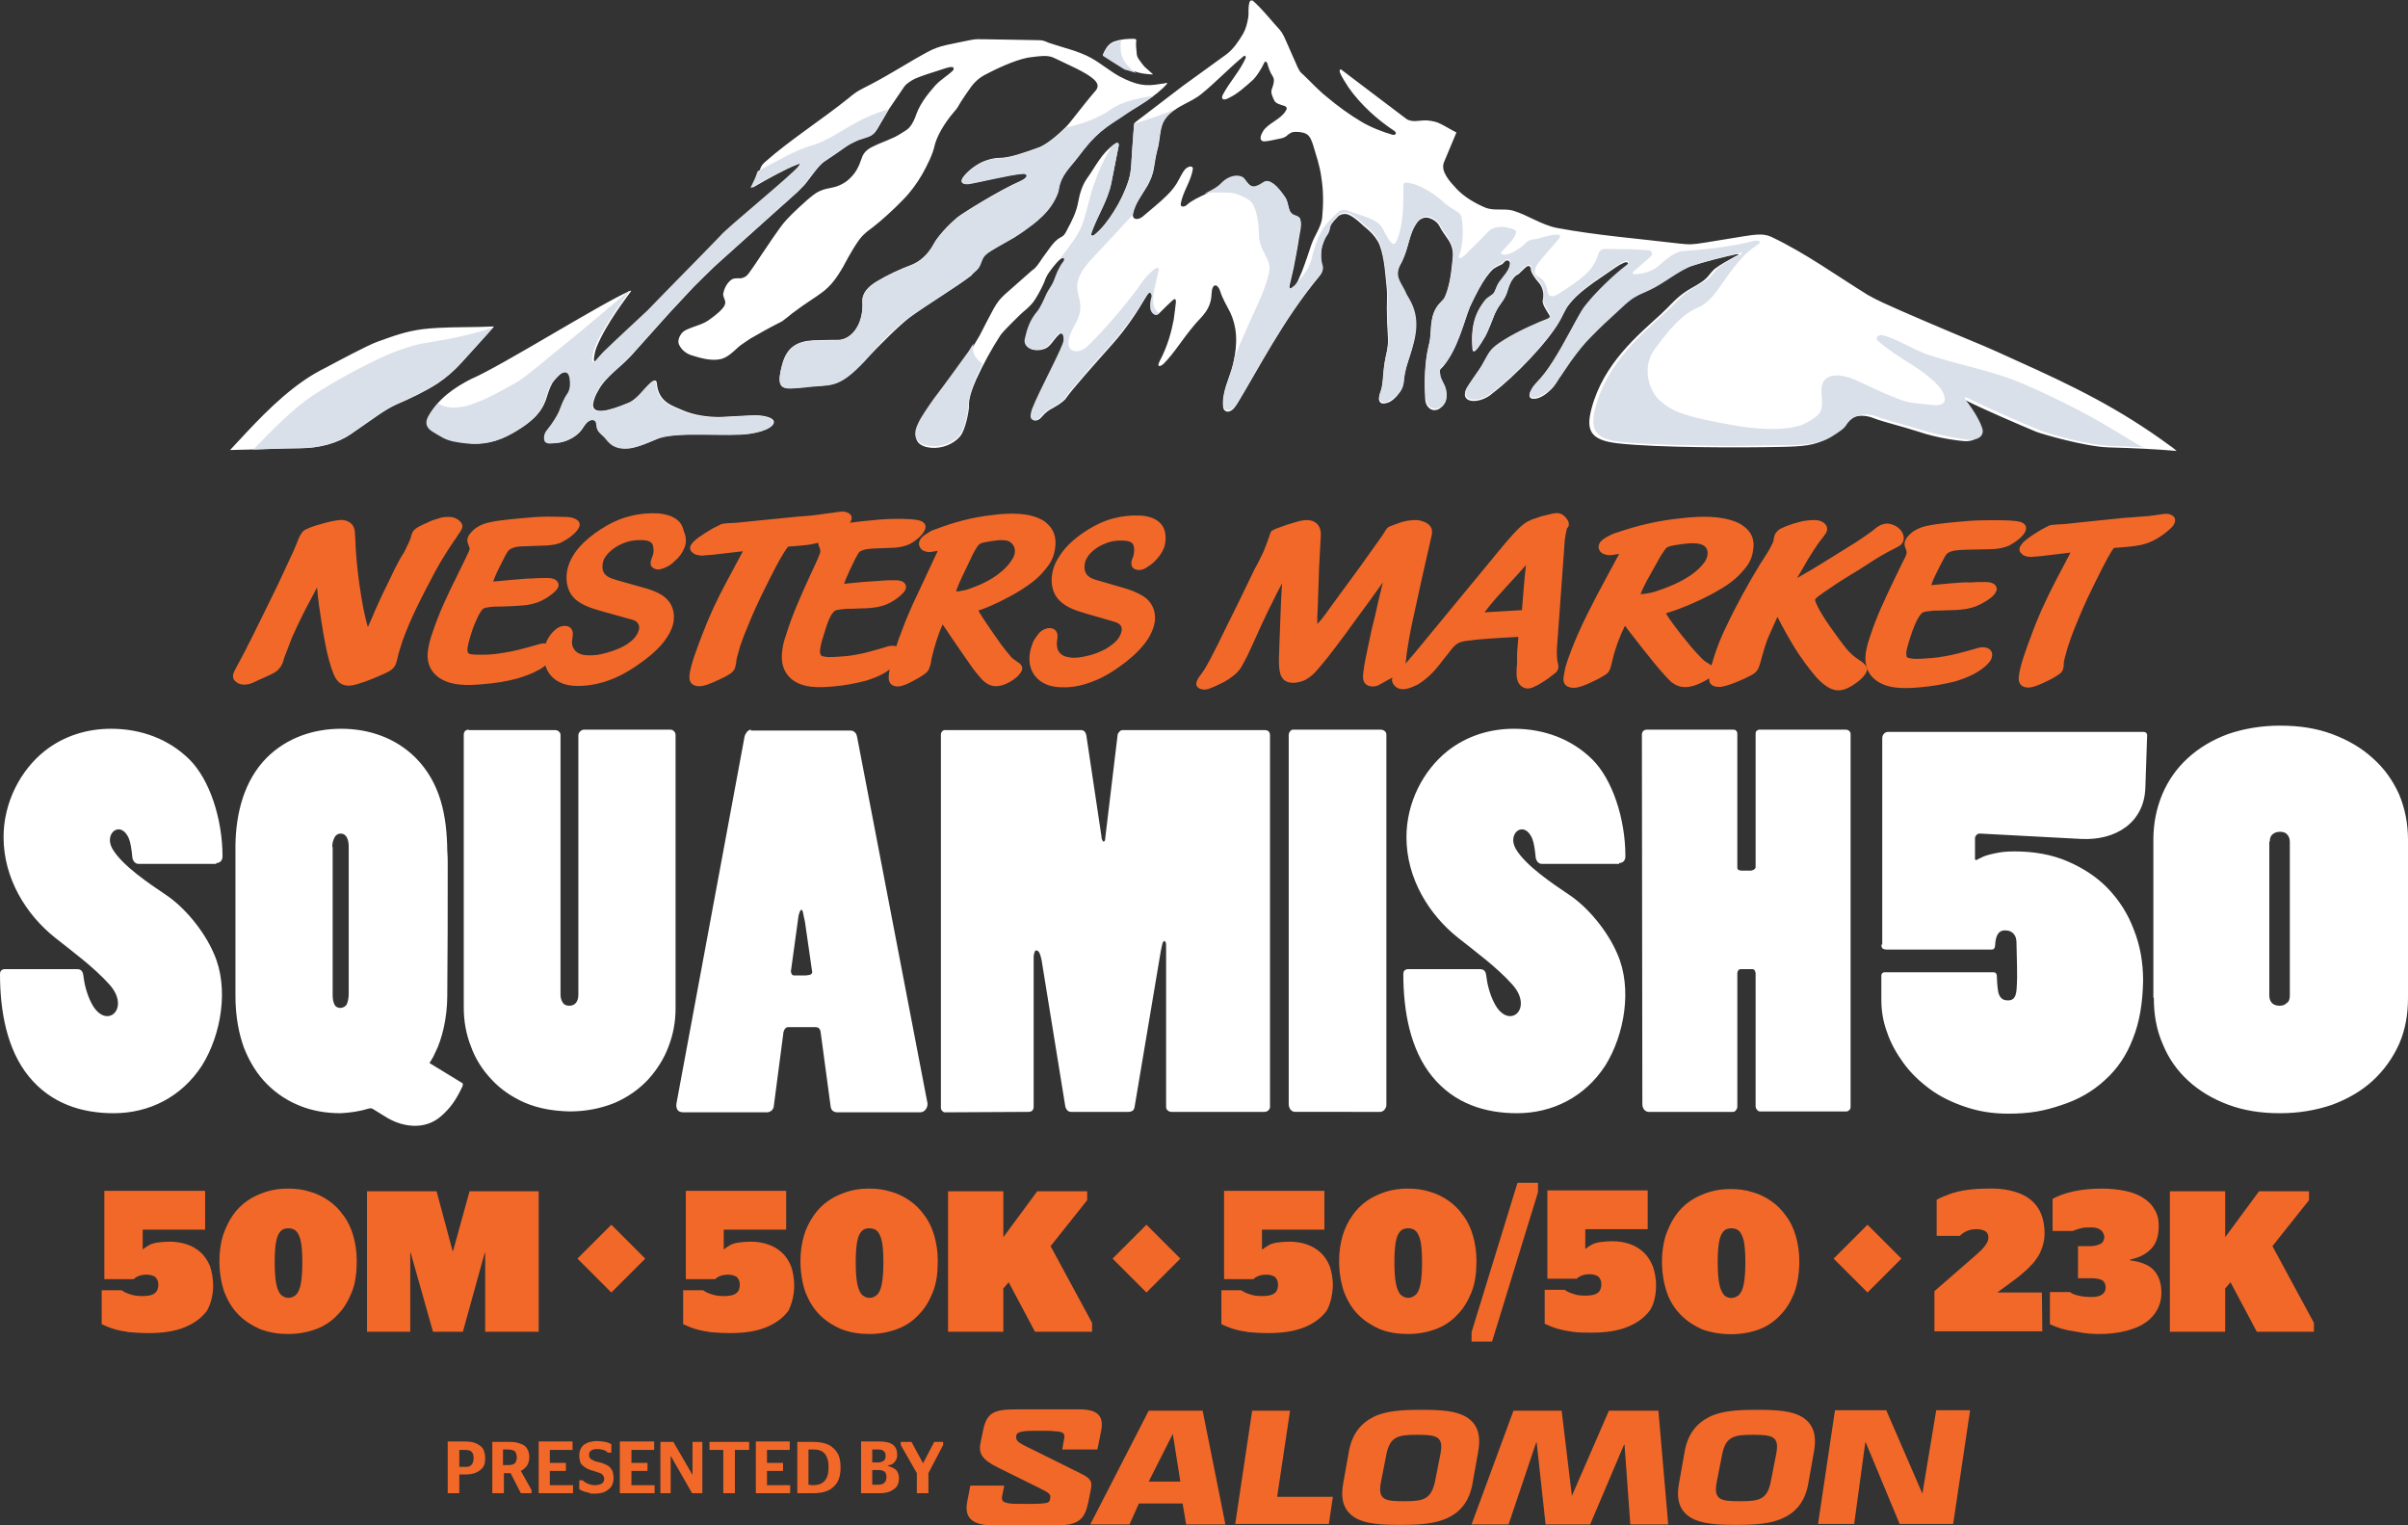 <?xml version="1.0" encoding="utf-8"?>
<!-- Generator: Adobe Illustrator 26.5.0, SVG Export Plug-In . SVG Version: 6.00 Build 0)  -->
<svg version="1.1" id="logo" xmlns="http://www.w3.org/2000/svg" xmlns:xlink="http://www.w3.org/1999/xlink" x="0px" y="0px"
	 viewBox="0 0 540 342" style="enable-background:new 0 0 540 342;" xml:space="preserve">
<rect x="0" y="0" width="540" height="342" fill="#333333" stroke="none"/>
<style type="text/css">
	.st0{fill:#FFFFFF;}
	.st1{fill:#DAE0E9;}
	.st2{fill:#F26829;}
	.st3{fill-rule:evenodd;clip-rule:evenodd;fill:#F26829;}
</style>
<g id="mountain_22_">
	<path id="mountain_27_" class="st0" d="M252.2,15.4c-1-0.6-4.9-3.1-4.9-3.1c0.2-0.5,0.5-1.1,0.9-1.7c0.5-0.7,1.2-1.2,2-1.4
		c1.3-0.4,2.5-0.5,3.8-0.5c0.5,0,0.9,0,0.8,0.5c-0.1,0.9,0,1.6,0.1,2.6c0,0.4,0.1,0.9,0.3,1.2c0.3,0.5,0.7,1,1,1.4
		c0.1,0.1,0.4,0.5,0.5,0.6c0.6,0.5,1.2,1.1,1.8,1.6c0.1,0,0,0.1-0.1,0.1c-1.4-0.1-2.6-0.2-4-0.7C254,16.1,252.8,15.7,252.2,15.4z
		 M219.3,60.2c0.8-1.1,0.7-2.1,1.6-3c0.6-0.6,1.7-1.2,2.7-1.8c1.2-0.7,2.6-1.5,3.7-2.1c1-0.6,1.8-1.2,2.4-1.6
		c2.2-1.6,5.9-4.1,7.5-8.5c0.4-1.1,0-2.6,2.8-5.9c1.3-1.5,2.3-2.9,3.1-3.9c1.6-2,3.1-3.5,5-4.9c1.5-1.1,3.2-2.1,4.6-3.1
		c1.9-1.3,6.5-3.7,9-6.6c0.1-0.1,0.1-0.2-0.2-0.2c-0.4,0.1-0.8,0.2-1.2,0.2c-3.3,0.6-5.3,0.4-9.3-1.7c-2-1.1-4.3-3-6.3-4.1
		c-2.9-1.6-6.3-2.3-9.5-3.4C234,9.1,233.9,9,232.5,9c-3.9-0.1-7.7-0.1-11.6-0.2c-1.4,0-2-0.1-3.4,0.2c-1.8,0.4-3.6,0.7-5.3,1.1
		c-1.4,0.3-2.8,0.8-4.1,1.5c-4.1,2.2-8.2,4.9-12.8,7.3c-2.3,1.2-3,1.4-5,3.1c-5.7,4.6-13.3,9.5-18.6,14.2c-0.6,0.5-1,1-1.2,1.6
		c-0.6,1.8-1,2.7-1.7,4c-0.1,0.2,0,0.3,0.1,0.2c3.4-2,7.5-4.2,9.6-5c0.3-0.1,0.5-0.2,0.7-0.3c0.6-0.2,0.6-0.1,0.3,0.4
		c-0.9,1.5-16.4,14.1-17.6,15.7c-5.4,5.6-10.9,11.1-16.3,16.7c-3.3,3.1-6.7,6.2-10,9.4c-0.5,0.5-1.4,1.6-1.6,1.8
		c-0.7,0.7-0.9,0.3-0.8-0.5c0.1-0.7,0.3-1.7,0.6-2.4c2.2-5.4,6.9-11.3,7.7-12.5c0.1-0.1,0-0.1-0.1-0.1c0,0,0,0-0.1,0
		c-7,3.1-28.7,16.8-35.7,19.8c-3.7,1.9-7.4,4.4-9.4,8.3c-0.9,1.7-0.1,2.7,1,3.4c1,0.6,1.8,1.1,2.4,1.4c1.5,0.8,3.3,1,4.9,1.2
		c3.8,0.5,7.2-0.3,10.5-2.2c5.3-3,6.6-5.3,7.4-7.4c0.4-1.2,0.7-2.4,1.4-3.7c0.6-1,1.8-2.1,2.1-2.3c1.3-0.7,1.8-0.1,2,0.9
		c0.2,1.2,0.2,2.6-0.5,3.6c-0.8,1.1-1.3,2.5-1.8,3.8c-0.4,1-1.5,2.8-2.8,4.4c-0.6,0.7-0.6,1.4-0.6,1.8c0,1.3,1.2,1.2,2.1,1.1
		c3.2-0.1,5.6-1.8,6.6-3.6c0.4-0.6,0.8-1.1,1.2-1.3c0.9-0.6,1.8-0.3,1.8,0.7c0.1,1.3,0.5,1.6,1.3,2.4c0.4,0.3,0.8,0.8,1.3,1.4
		c1.4,1.6,3.3,1.8,5.2,1.5c2.6-0.5,5.2-1.9,6.5-2.3c4.8-1.4,15.1-0.2,20-0.9c2.1-0.3,3.6-0.8,4.5-1.4c1.2-0.8,1.2-1.8-0.5-2.3
		s-2.9-0.4-5.1-0.3c-2.3,0.1-5.1,0.3-5.7,0.3c-2.4,0-5.6-0.3-8.5-1.6c-1.9-0.9-5.2-1.6-5.6-5.9c0-0.5-0.3-1.1-1.2-0.3
		c-1.6,1.4-3.1,3.8-5.1,4.6c-2.4,1-4.5,1.7-5.9,1.8s-2.2-0.3-2.1-1.5c0.1-0.7,0.4-1.8,1.2-3.1c1.7-3.1,4.9-5.1,7.3-7.7l8.6-9.6
		l5.5-5.9c0,0,4.6-4.6,5.8-5.6c4.2-3.8,8.5-7.6,12.7-11.4c0,0,3.5-3.1,4.8-4.3c1.2-1.2,1.7-1.7,2.2-2.4c0.6-0.8,1.8-2.4,2.5-3.2
		c0.3-0.3,0.8-0.9,1.3-1.2c1.8-1.2,3.4-2.3,5.1-3.5c0.9-0.6,2.1-1.1,2.5-1.3c0.8-0.3,1.6-0.5,2.4-0.8c0.7-0.3,1.2-0.6,1.8-1.6
		c0.9-1.5,1.8-3.1,2.7-4.6c1.3-1.9,2.5-3.7,3.4-5c0.5-0.7,1.8-1.5,2.5-1.8s1.5-0.6,2.7-1c0.4-0.1,1.5-0.5,2.8-0.9
		c0.7-0.2,1.4-0.5,2-0.6c1.2-0.3,1.2,0.3,0.9,0.7c-1.2,1.2-2.6,1.9-4,3.4c-0.8,0.9-1.8,2.1-2.6,3.3c-1.1,1.7-1.4,2.5-1.9,3.9
		c-0.3,0.7-0.9,2.1-2,2.8c-1.1,0.7-2.3,1.5-3.4,1.9c-1.3,0.6-2.5,1-3.5,1.5c-1.4,0.6-2.5,1.3-3,2.7c-0.7,2-1.3,3.6-3.4,5.3
		c-0.8,0.6-2,1.2-3,1.4c-1,0.2-2.2,0.4-3.2,0.9c-1.4,0.6-4.1,3.2-6,5c-0.7,0.7-1.9,1.9-2.8,3.2c-0.8,1.1-2.4,3.4-3.1,4.5
		c-1,1.4-2.9,4.4-3.9,5.7c-0.6,0.8-1.2,1-1.8,1.1c-0.8,0-1.6-0.1-2.2,0.4c-0.9,0.7-1.5,1.9-1.7,3c-0.1,0.4,0.1,0.7,0.2,1.1
		c0.3,0.7,0.5,1.3-0.5,2.4c-0.8,0.9-1.9,1.7-3,2.5c-1,0.7-2,1-3.4,1.5c-1,0.4-2.1,0.7-2.7,1.5c-0.5,0.7-0.9,1.7-0.5,2.5
		c0.5,1.1,1.5,1.9,2.6,2.3c2.2,0.7,4.6,1.4,6.8,0.9c1.5-0.4,2.7-1.6,3.9-2.7c0.4-0.4,2-1.4,2.7-1.9c1.4-0.8,4.2-2.4,6-3.3
		c0.9-0.5,1.1-0.5,1.4-0.8c0.7-0.5,1.3-1,1.9-1.5c6.6-5,8-4.4,11.6-10.7c-0.2,0.4,1.8-3.6,3.6-6c1.1-1.4,2.1-2,3-2.7
		c1.8-1.4,4.6-3.9,6.7-6.1c1.7-1.7,3.2-3.8,4.3-5.7c1.1-2,2.4-4.5,2.8-6.5c0.5-2,2-4.8,4.5-7.7c0.4-0.4,0.9-1.2,1.4-2.1
		c0.7-1.1,1.6-2.4,2.4-3.5c1.1-1.4,2.2-2.2,3.9-3c2.9-1.5,7.1-3.3,9.6-3.5c1.7-0.2,3.4-0.5,4.8,0.1c3.5,1.7,7.4,3.3,9.1,4.9
		c0.9,0.8,1.1,1.6,0.5,2.4c-3.6,4.2-5.9,7.5-6.8,8.3c-2.6,2.6-4.7,4-5.9,4.5c-3.3,1.2-6.7,2.4-8.9,2.4c-1.4,0-2.7,0.4-3.9,0.9
		c-1.9,0.9-3.5,2.3-4.3,3.4s-0.2,1.6,1.2,1.5c2.1-0.3,9.3-2.1,12.2-2.3c0.8-0.1,1.6,0.7-0.6,1.7c-4.6,2-13,7.2-14.2,8.2
		c-3.6,3.1-5.1,5.6-5.1,5.7c-1.5,2.8-3.3,4.1-4.9,4.8c-2.7,1-5.7,2.4-8,3.8c-1.8,1.1-3.3,2.5-3.2,4.5c0.3,4.9-2.3,8.5-5.4,8.6
		c-0.8,0-3.3,0-5.6,0.1c-3.5,0.2-5.8,1.4-6.9,5.1c-1.8,6.4,0.1,5.8,4.9,5.4c5.9-0.8,7.3,0.7,13.6-6c3.5-3.7,7.7-7.9,10.1-9.7
		c4-2.9,10.3-6.7,13.7-9.3C218.2,61.2,218.9,60.7,219.3,60.2z M347.4,87.7c-0.9,0.9-2.2,1.6-3.1,1.7c-0.8,0.1-1.4-0.1-1.3-0.9
		c0-0.4,0.2-0.8,0.6-1.4c0.1-0.2,0.5-0.7,1-1.2c2.4-2.4,4.8-6.5,7.4-11.3c0.5-0.9,2.4-4.6,3.3-5.7c2.4-3.1,6.7-7.2,9.4-9.2
		c0.9-0.7,0.2-1.1-0.5-0.8c-0.7,0.3-1.4,0.7-1.8,1c-1.6,1.1-3.5,2.4-5.1,3.5c-0.6,0.4-2.8,2.1-3.4,2.7c-0.8,0.7-1.6,1.6-2.2,2.4
		c-0.6,0.7-1.6,3-2,3.6c-2.7,4.7-9.9,12.2-14.9,16c-1.4,1.3-3.3,1.9-4.6,1.8c-1.3-0.1-2.1-0.9-1.5-2.4c0.5-1.1,2.8-4.3,3.5-5.3
		c1.9-3.3,1.6-3.6,5.1-5.8c3.4-2.1,7.9-4,9.5-4.6c0.6-0.2,1-0.6,0.6-1.2c-0.7-1.2-1.7-2.5-1.4-3.5c0.3-1,0-2.7-0.9-3.7
		c-0.9-1-1.7-2.2-1.8-2.9c0-0.2,0-0.4-0.1-0.5c-0.1-0.4-0.5-0.5-1-0.1s-0.8,0.8-1.3,1.2c-0.1,0.2-0.4,0.4-0.8,0.6
		c-0.3,0.2-0.7,0.6-1.2,1.4c-1.1,2.2-0.6,2.7-2.4,5.1c-0.5,0.6-1.2,1.9-1.5,2.7c-0.6,1.5-1.4,3.6-1.9,4.5c-0.2,0.3-1.4,2.5-2.2,3.2
		c-0.4,0.3-0.6,0.3-0.7-0.3c-0.5-5.7,1-8.6,2.7-10.7c0.6-0.8,1.9-1.1,2.2-2c1-2.6,1-2,2.6-4.2c0.7-1,0.9-1.8,0.9-2.3
		c0-0.7-0.6-0.9-1.1-0.5c-0.3,0.3-0.5,0.7-1.2,0.9c-0.4,0.2-1,0.5-1.4,0.8c-1,0.9-2.1,2.4-3.3,4.6c-0.4,0.7-1.7,3.3-2,4
		c-1.4,3.5-2.7,9.4-6,13.3c-0.2,0.2-0.4,0.4-0.6,0.6c-0.3,0.5-0.1,1-0.1,1.4c0.2,1.2,0.9,2,1.2,3.1c0.2,0.6,0.3,1.3,0.2,2.1
		c-0.1,1-0.8,1.8-1.6,2.3c-0.8,0.4-1.7,0.4-2.4-0.4c-0.4-0.4-0.7-1.1-0.7-2c-0.2-3.3-0.2-7.6,0.8-11.9c0.4-1.4,0.4-2.9,0.5-4.3
		c0.2-1.8,0.5-3.5,2-5c0.4-0.4,0.9-0.9,1.1-1.4c1.3-3.2,1.5-6.3,1.8-9.2c0.1-1.6-0.4-2.9-1.2-4c-0.6-0.9-1.3-1.8-1.8-2.8
		c-0.4-0.8-1.3-1.5-2.3-1.8c-0.8-0.3-2,0-2.7,1c-2.1,2.9-1.8,6.1-3.9,9.7c-1.3,2.6,0,3.6,1.2,6.1c0.1,0.4,0.5,1,0.9,1.7
		c2.3,4.2,1.5,8.1,0.1,12.6c-0.5,1.5-1,2.9-1.2,4.4c-0.1,0.5-0.1,1.1-0.2,1.7c-0.1,0.7-0.4,1.4-0.9,2c-0.7,1-1.7,1.9-2.6,2.2
		s-1.7,0.3-1.9-0.5c-0.2-0.5,0-1.1,0.3-2c0.5-1.4,0.5-3.3,0.7-5.1c0.4-3.4,1.2-4.4,0.9-7.9c-0.1-1.3-0.2-3.7-0.2-5.6
		c0-1.2,0.1-2.9,0-4.3c-0.3-2.9-0.5-7-1.6-9.9c-0.4-1.1-1.4-2.4-2.4-3.3c-0.3-0.3-1.4-1.2-1.4-1.2s-1.9-1.9-3.3-2.4
		c-0.8-0.3-1.8,0-2.2,0.4c-1.5,1.5-1.8,2.1-1.9,2.7c-0.1,0.5-0.1,0.9-0.7,1.7c-0.6,0.8-1.1,2.4-1.2,3.1c-0.2,1.4-0.1,2.3,0,3
		c0.2,1.2,0.6,1.7-0.4,2.9c-8.3,10-13.9,21.2-18.5,28.7c-0.3,0.4-0.8,1.3-1.6,1.6c-0.7,0.3-1.4-0.1-1.5-0.9
		c-0.4-3.3,1.4-6.4,2.2-9.6c1.2-5,0.8-8.6-0.6-11.6c-0.8-1.6-1.8-3.2-2.3-4.9c-0.6-1.7-1.8-1.7-1.9,0.6c-0.1,3.7-2.3,5.2-3.8,7
		c-3.1,3.7-4.5,6.3-7,8.8c-0.8,0.7-1.5,0.7-0.9-0.5c1.9-3.6,2.7-6.8,3.2-9.4c0.2-1.2,0.4-3.2,0.5-4c0-0.7-0.2-0.8-0.7-0.4
		c-0.7,0.6-1.8,1.7-3.1,3c-0.7,0.7-1.5,0-1.8-0.9c-0.1-0.7-0.1-1.9,0.2-2.7c0.2-0.6-0.3-1.9-1.2-0.3c-2.3,3.9-4.5,7.2-7.5,10.6
		c-3.9,4.4-9.3,10.4-10.7,12.5c-1.1,1.1-2,1.5-2.8,2c-0.8,0.4-1.6,0.9-2.6,2.1c-0.3,0.4-0.9,0.7-1.3,0.7c-0.6,0-0.9-0.4-0.9-0.9
		s0.2-1.1,0.3-1.5c1.6-4.2,7-14,7.1-15.5c0-0.5,0-1-0.2-1.3s-0.6-0.5-1-0.1c-1.3,1.2-1.9,2.7-3.2,3.2c-2.4,0.9-4.7-0.2-4.3-2.1
		c0.5-2.2,1.1-4.2,2.8-6.2c0.8-1,1.6-2.9,2.1-4c0.4-0.8,1-1.6,1.4-2.4c0.3-0.6,0.8-2.1,1.1-2.7c0.3-0.6,0.7-1.4,1.2-2
		c0.6-0.6,0.1-1.4-0.8-0.7c-0.8,0.6-2,2.2-2.7,3.2c-0.3,0.4-0.8,1.5-0.9,1.9c-0.5,1.2-1.3,2.7-2,3.8c-0.5,0.8-0.9,1.3-2,2.3
		c-1,0.8-2.1,1.9-3.1,2.9c-1.2,1.2-2.5,2.5-2.9,3.2c-1.7,2.6-3.8,6.4-5.3,9.7c-1,2.3-1.7,4.4-1.6,5.9c0,1.2-0.8,5.3-1.9,6.7
		c-1.6,2-4.3,2.9-6.6,2.7c-1.2-0.1-2.3-0.5-2.9-1.2c-0.7-0.9-0.8-2.1,0.1-3.9c0.6-1.1,2.3-3.8,3.5-5.5c2.3-3.1,5.4-7.3,7.5-10.2
		c0.6-0.8,2.7-4.4,2.7-4.4l1.8-3.5c2.3-4.4,2.3-4.4,6-7.6c1.1-1,2.3-2,3.4-3c0.4-0.4,0.9-0.7,1.3-1.1c0.5-0.5,1.6-2.2,1.6-2.2
		s1.4-1.9,1.9-2.6c0.7-0.9,1.3-1.5,2-1.9c0.4-0.2,0.9-0.5,1.1-0.9c0.2-0.3,0.4-0.6,0.5-0.9c1.1-2,2.1-4,2.5-6.3
		c0.3-1.7,0.9-3.7,1.9-5.1c2-2.8,3.3-5.7,6.1-7.7c1.3-1,1.1,0.3,1,0.6l-1.6,8.1c-0.8,3.9-3.1,7.3-4.4,11c-0.3,0.9,0.2,0.9,0.7,0.5
		c1.7-1.4,3.1-3.3,4.3-5.2c1.4-2.2,2.5-4.5,3.3-7c0.7-2.2,0.6-4.6,0.8-6.9c0.1-1.4,0.3-4.1,0.4-5.5c0-0.3,0.2-0.5,0.3-0.6
		c2.6-2,10.6-8.1,10.6-8.1l9.8-7.1c1.6-1.2,2.8-3,3.8-4.7c0.6-1.1,0.9-2.3,1.1-3.5c0.2-1.1-0.1-2.1,0.3-3.5c0.1-0.5,0.7-0.5,0.9-0.2
		c1.9,1.7,3.4,3.6,5,5.4c1.4,1.5,1.5,1.7,2.3,3.5l2.6,5.9c0,0,0.4,0.7,0.5,0.9c0.2,0.2,0.3,0.4,0.6,0.6c1.8,1.7,3.5,3.6,5.4,5.1
		c2.5,2.1,5.1,4,7.8,5.6c2.2,1.3,4.6,2.2,6.9,2.9c0.6,0.2,1.3-0.3,0.4-0.9c-3.5-2.3-7.4-5.7-10.2-9.7c-0.6-0.9-1.6-2.5-1.9-3.3
		c-0.2-0.5,0-1,0.4-0.6c0.1,0.1,2.9,2.2,2.9,2.2l11.5,8.7c1.3,1,3.2,0.3,4.7,0.4c1.1,0.1,2.2,0.3,3.1,0.8c1.2,0.6,2.3,1.3,3.5,1.9
		l-2.8,6.7c-0.8,2,1.3,4.3,2.8,5.9c1.8,1.9,4.2,3.3,6.6,4.3c1.9,0.7,4,0.1,6,0.6c3.4,1,6.4,3.2,9.9,3.9c9.1,1.7,18.3,2.4,27.4,3.5
		c2.6,0.3,3.2,0.2,5.8-0.2l8.6-1.4c2.1-0.3,4.4-0.8,6.3,0.1c7.6,3.6,14.5,8.6,21.6,13c0.5,0.3,2.4,1.3,3.3,1.7
		c4.3,2,14.9,6.5,20.7,8.9c2.5,1,7.6,3.3,9.3,4.1c12.7,5.7,23.2,10.8,34.6,19.2c0.5,0.3,1.4,1.1,1.4,1.1c-4.8-0.4-8.9-0.6-15.4-0.8
		c-5.3-0.2-14.8-3-16.1-3.5c-4.3-1.8-12.2-5.2-15.9-7.1c-0.9-0.5-1.3-0.4-0.7,0.4c1.8,2.4,3.3,4.9,3.7,6.5c0.4,1.4-1.1,2.5-3.3,2.3
		c-3.4-0.3-7.5-1.2-9.8-2c-5-1.6-8-2.2-10.6-3.2c-2.9-1.1-5.5-0.2-6.8,1.8c-0.6,0.9-1.6,1.6-3.5,2.8c-2.7,1.6-5.4,1.8-10.3,1.9
		c-9.2,0.2-27.8,0.2-36.6-0.8c-6.2-0.7-7.2-2.9-5.9-7.8c2.7-10.2,10.6-16.6,15.5-21.1c2.5-2.3,3.3-3.6,5.9-5.3
		c1.4-0.9,3-1.6,4.2-2.7c0.7-0.6,1.1-1.4,2-2.2c1.3-1,3-1.9,4.6-2.8c0.2-0.1,0.4-0.2,0.6-0.3c0.3-0.1,0.2-0.3-0.3-0.2
		c-2.4,0.5-6.9,1.6-10.3,2.7c-3.6,1.2-6.9,4.3-10.4,5.8c-1.1,0.5-2.1,0.9-2.9,1.4c-1.1,0.6-2.5,1.9-2.8,2.2
		c-0.8,0.8-1.7,1.6-2.6,2.4c-2,1.9-4,3.8-5.6,5.5c-1.2,1.3-3.2,3.9-4.7,6.2C349.8,85,348.5,86.8,347.4,87.7z M296.3,39.7
		c-0.3-2.5-1.2-5-1.9-7.4c-0.3-0.8-0.6-1.8-1.5-2.3c-0.8-0.4-2-0.5-2.9-0.4c-0.5,0.1-1.1,0.5-1.5,0.9c-0.4,0.3-0.9,0.5-1.6,0.6
		c-1.1,0.2-2.5,0.6-3.4,0.6c-0.8,0-1.2-0.7-0.3-2.2c1-1.8,4-2.7,5.1-4.6c0.2-0.3,0.6-0.9-0.4-1.2c-0.7-0.2-1.8-0.5-2.1-1.1
		c-0.4-0.8-0.9-1.8-0.6-2.6c0.1-0.2,0.2-0.6,0.3-0.9c0.2-0.7,0.3-1.4-0.1-2c-0.6-0.9-1-2.1-1.2-2.9c-0.2-0.4-0.5-0.5-0.6-0.3
		c-0.8,1.7-1.8,3.2-2.6,4c-1.7,1.5-3.4,3.1-5.5,4.1c-1.3,0.7-1.8,0.1-1.2-0.9c1.5-2.8,3.7-5.1,5-8c0.2-0.4-0.1-0.8-0.4-0.5
		c-3.1,2.5-6.3,5.9-9.4,8.4c-2.5,2.1-6,2.8-8,5.4c-0.8,1-1.1,2.2-1.3,3.5c-0.2,1.3-0.3,2.6-0.7,3.9c-0.3,1.2-0.5,2.5-0.7,3.7
		c-0.3,1.9-0.8,2.8-1.4,4c-1.2,2.1-2.8,4-3.3,6.4c-0.3,1.4,1.1,1.5,2.1,0.7c2.2-1.9,3.8-3.1,5.6-4.9c1-1,1.9-2.1,2.6-3.5
		c0.6-1.1,1.2-2.4,2-2.7c0.5-0.3,1.2-0.2,1.1,0.4c-0.4,2.7-2.2,5-2.7,7.7c-0.2,1.1,1.1,0.7,1.4,0.3c2.1-1.9,6-2.7,7.9-4.8
		c0.7-0.8,1.6-1.2,2.4-1.4c1.2-0.3,2.3,0,2.7,0.6c0.3,0.4,0.5,0.8,0.8,1c0.8,0.8,1.6,0.9,3.3-0.2c0.8-0.5,1.6-0.3,2.4,0.3
		c1,0.8,1.9,2,2.6,3c0.4,0.6,0.5,1.3,0.7,2.1c0.2,0.9,0.6,1.6,1.4,1.9c0.5,0.2,1.1,0.3,1.2,0.8c0.4,1.3-0.1,2.8-0.3,4.2
		c-0.3,2.2-0.8,4.5-1.2,6.7c-0.2,1-0.7,2.9-0.9,3.9c-0.2,0.9,0.4,1,0.8,0.6c1-1.1,1.4-2.5,2-3.8c0.6-1.5,1.6-4.5,2.1-6
		c0.7-2,2.1-3.8,2.4-5.9C296.8,45.7,296.8,42.7,296.3,39.7z M103.5,81.3c1.8-2,6.1-6.7,7.2-8c0.1-0.1,0-0.1-0.1-0.1
		c-1,0-2,0.1-2.9,0.1c-4.3,0.1-8.6,0-12.9,0.5c-3.8,0.5-6.5,1.5-10.1,2.8c-2.1,0.7-9.9,4.9-11.4,5.7c-1.8,0.9-3.4,1.8-5,2.9
		c-6.7,4.6-12.1,10.8-16.7,15.7c5.8-0.1,11.7-0.4,15.6-0.4c4.6,0,8.6-1.2,11.4-3.1c5-3.4,7.7-5.6,10.5-6.8s6.2-2.8,9-4.6
		C100.2,84.6,101.7,83.2,103.5,81.3z"/>
	<path id="mountain_shadow_7_" class="st1" d="M249.4,76.9c-3.9,4.4-9.3,10.4-10.7,12.5c-1.1,1.1-2,1.5-2.8,2
		c-0.8,0.4-1.6,0.9-2.6,2.1c-0.3,0.4-0.9,0.7-1.3,0.7c-0.6,0-0.9-0.4-0.9-0.9s0.2-1.1,0.3-1.5c1.6-4.2,7-14,7.1-15.5
		c0-0.5,0-1-0.2-1.3s-0.6-0.5-1-0.1c-1.3,1.2-1.9,2.7-3.2,3.2c-2.4,0.9-4.7-0.2-4.3-2.1c0.5-2.2,1.1-4.2,2.8-6.2
		c0.8-1,1.6-2.9,2.1-4c0.4-0.8,1-1.6,1.4-2.4c0.3-0.6,0.8-2.1,1.1-2.7c0.3-0.6,0.7-1.4,1.2-2s0.1-1.3-0.7-0.7c2-2.6,4-5.1,4.9-7.4
		c1.1-2.9,1.6-6,2.6-8.9c1-2.8,1.7-4.8,4.1-8.9c0.2-0.1,0.3-0.3,0.5-0.4c1.3-1,1.1,0.3,1,0.6l-1.6,8.1c-0.8,3.9-3.1,7.3-4.4,11
		c-0.3,0.9,0.2,0.9,0.7,0.5c1.7-1.4,3.1-3.3,4.3-5.2c1.4-2.2,2.5-4.5,3.3-7c0.7-2.2,0.6-4.6,0.8-6.9c0.1-1.4,0.3-4.1,0.4-5.5
		c0-0.1,0-0.2,0.1-0.3c2.5-0.7,7.2-2.3,9.7-3.5l0,0c-1,0.6-2,1.3-2.7,2.3c-0.8,1-1.1,2.2-1.3,3.5c-0.2,1.3-0.3,2.6-0.7,3.9
		c-0.3,1.2-0.5,2.5-0.7,3.7c-0.3,1.9-0.8,2.8-1.4,4c-1.2,2.1-2.8,4-3.3,6.4c0,0.1,0,0.2,0,0.2c-0.7,0.8-9,9.7-9.5,10.2
		c-6.5,7.4,0.4,7.8-3.5,14.5c-3.6,6.3,0.7,6.9,2.9,4.7c3.6-3.4,9.8-10.7,12.1-14.2c0.4-0.6,1.6-2,2.8-3c0.5-0.4,1.3-0.6,1,0.4
		c-0.3,1.4-0.7,2.9-1,4.3c-0.3,1.7-0.4,3.6,0.6,4.7c0.1,0.1,0.3,0.2,0.5,0.4l-0.1,0.1c-0.7,0.7-1.5,0-1.8-0.9
		c-0.1-0.7-0.1-1.9,0.2-2.7c0.2-0.6-0.3-1.9-1.2-0.3C254.6,70.2,252.4,73.5,249.4,76.9z M477.3,98.4c-1.6-1-3.3-2-4.5-2.7
		c-5.2-3.2-13.4-7.2-19-9.6c-6.9-3-14.4-4.2-21.5-6.6c-3.4-1.2-6.5-3.3-9.9-4.3c-1-0.3-2.1,0.5-1.3,1.2c5.2,4.5,9.3,5.6,13.6,10.1
		c1,1.1,3.2,4.8-1.3,4.3c-2.4-0.3-5-0.3-7.3-1.2c-3.7-1.4-6.1-2.6-9.3-4.1c-3.7-1.8-7.8-2.1-8.3,1.3c-0.3,2.2,0.9,4.7-1,6.4
		c-0.8,0.7-2.3,1.7-3.8,2.2c-4.1,1.2-9.4,0.9-14.7,0c-12.1-2.1-14.3-3.4-16.9-5.7c-2.1-1.9-4.2-7.3-0.9-11.6
		c3.1-4.1,5.8-7.6,9.9-9.3c1.2-0.5,2.8-2,4.1-3.8c2.3-3.2,5.1-7.7,8.9-10.1c1.2-0.7,0.3-1.2-1.2-0.8c-4.8,1.3-11.4,1.9-15.6,2.2
		c-1.2,0.1-3.1,1.2-5.1,3.1c-1,0.9-1.7,1.2-2.8,1.6c-0.9,0.3-1.7,0.4-2.8,0.5c-0.6,0-0.5-0.5-0.3-0.6c1.9-1.7,4.2-3.5,4.2-3.9
		c0-0.6-0.4-0.9-0.8-0.9c-3.4-0.3-6-0.2-9.8-0.3c-1,0-1.4,0.8-1.6,1.5c-0.9,3.1-3.4,5.2-9,8.7c-1.1,0.7-2.1,0.5-2.2-0.5
		c-0.2-1.2-0.7-2.4-1.4-3c-0.6-0.5-1-0.5-1.3-0.9c-0.4-0.5-0.1-1.5,0.1-1.9c0.8-1.5,4.1-4.8,5.1-6.2c0.5-0.7,0.2-0.9-0.6-0.9
		c-1.9,0.1-3.6,0.9-5.2,1.1c-0.9,0.1-1.5,0.5-2.2,1.3c-0.4,0.4-1.4,1-2,1.4c-1.2,0.6-2,0.8-2.5,0.7c-0.5-0.1-0.6-0.4-0.3-0.7
		c0.4-0.5,2.4-2.4,2.9-3.5c0.6-1.2,0.3-1.3-1-1.7c-0.9-0.3-1.8-0.4-2.6-0.3c-0.9,0.1-1.7,0.4-2.2,0.9c-0.8,0.8-2.1,2.2-3.8,3.8
		c-0.5,0.5-1.6,1.7-2.2,2.1c-0.4,0.3-0.9,0.2-0.7-0.3c0.7-1.9,1-4.5,0.7-7.7c-0.1-1.2-0.3-1.7-0.9-2.1c-1.1-0.7-2.5-1.5-3.3-2.3
		c-2.4-2.3-5.8-3.9-7.3-4.2c-1.1-0.2-1.7-0.4-1.7,0.7c0.1,5.1-0.2,9.3-1.5,12.2c-0.4,1-0.9,0.8-1.4,0.2c-0.5-0.6-1.1-1.7-1.6-2.7
		c-0.8-1.6-2.1-2.2-4-2.9c-1-0.4-2.2-0.7-3.5-1.2c-1.6-0.7-2.2-0.2-2.9,0.4c-0.8,0.8-2.6,2.4-3.5,4.1c-1.2,2.3-1.8,4.5-2.2,6.3
		c-0.7,2.5-2.8,4.8-3.9,5.9c-0.2,0.1-0.3,0.2-0.4,0.3c-0.4,0.4-0.9,0.3-0.7-0.6c0.2-1,0.7-2.9,0.9-3.9c0.5-2.2,0.9-4.4,1.2-6.7
		c0.2-1.4,0.7-2.9,0.3-4.2c-0.2-0.5-0.7-0.6-1.2-0.8c-0.8-0.3-1.2-0.9-1.4-1.9c-0.2-0.7-0.3-1.5-0.7-2.1c-0.7-1-1.6-2.3-2.6-3
		c-0.8-0.6-1.6-0.9-2.4-0.3c-1.8,1.2-2.6,1.1-3.3,0.2c-0.3-0.3-0.5-0.6-0.8-1c-0.4-0.6-1.5-0.9-2.7-0.6c-0.8,0.2-1.7,0.7-2.4,1.4
		c-1,1.1-2.4,1.8-3.9,2.5c2.4-0.4,3.6-0.2,5.4-0.2c1.6,0,3.5,0.9,4.8,1.8c1.4,1.1,2,5,2,7c-0.1,4.5,3,6,2.3,9.1
		c-0.9,4-3.2,8.5-3.6,9.4c-1.7,3.8-2.9,6.5-4.1,9.4c-0.1,0.5-0.2,1-0.3,1.5c-0.7,3.2-2.6,6.4-2.2,9.6c0.1,0.8,0.8,1.2,1.5,0.9
		c0.8-0.4,1.3-1.2,1.6-1.6c4.6-7.5,10.2-18.6,18.5-28.7c1-1.2,0.7-1.7,0.4-2.9c-0.1-0.7-0.2-1.6,0-3c0.1-0.7,0.7-2.3,1.2-3.1
		c0.6-0.9,0.6-1.3,0.7-1.7c0.1-0.5,0.3-1.2,1.9-2.7c0.4-0.4,1.3-0.7,2.2-0.4c1.4,0.5,3.3,2.4,3.3,2.4s1.1,0.9,1.4,1.2
		c1,0.9,2,2.2,2.4,3.3c1,2.8,1.3,7,1.6,9.9c0.1,1.5,0.1,3.2,0,4.3c0,1.9,0.1,4.4,0.2,5.6c0.3,3.6-0.6,4.5-0.9,7.9
		c-0.2,1.8-0.2,3.7-0.7,5.1c-0.3,0.8-0.5,1.4-0.3,2c0.3,0.8,1.1,0.9,1.9,0.5c0.9-0.4,1.9-1.2,2.6-2.2c0.4-0.6,0.8-1.3,0.9-2
		c0.1-0.6,0.1-1.1,0.2-1.7c0.3-1.6,0.7-3,1.2-4.4c1.5-4.5,2.3-8.4-0.1-12.6c-0.4-0.7-0.8-1.3-0.9-1.7c-1.2-2.4-2.4-3.4-1.2-6.1
		c2.1-3.6,1.8-6.8,3.9-9.7c0.7-0.9,1.8-1.2,2.7-1c0.9,0.3,1.9,1,2.3,1.8c0.5,1,1.2,1.9,1.8,2.8c0.7,1.1,1.3,2.4,1.2,4
		c-0.3,2.9-0.4,6-1.8,9.2c-0.2,0.5-0.7,1-1.1,1.4c-1.5,1.5-1.8,3.2-2,5c-0.1,1.4-0.1,2.9-0.5,4.3c-1.1,4.3-1,8.6-0.8,11.9
		c0.1,0.9,0.4,1.6,0.7,2c0.7,0.7,1.6,0.8,2.4,0.4c0.9-0.4,1.5-1.2,1.6-2.3c0.1-0.8,0-1.5-0.2-2.1c-0.3-1.1-1.1-1.9-1.2-3.1
		c-0.1-0.4-0.2-0.9,0.1-1.4c0.1-0.3,0.4-0.4,0.6-0.6c3.3-3.9,4.6-9.8,6-13.3c0.3-0.7,1.6-3.3,2-4c1.2-2.2,2.2-3.7,3.3-4.6
		c0.4-0.3,0.9-0.6,1.4-0.8c0.6-0.2,0.9-0.7,1.2-0.9c0.5-0.4,1.1-0.1,1.1,0.5c0,0.5-0.2,1.3-0.9,2.3c-1.6,2.2-1.6,1.7-2.6,4.2
		c-0.3,0.8-1.6,1.2-2.2,2c-1.7,2.2-3.2,5-2.7,10.7c0.1,0.6,0.3,0.6,0.7,0.3c0.8-0.7,2-2.9,2.2-3.2c0.5-0.9,1.4-3,1.9-4.5
		c0.3-0.8,1.1-2,1.5-2.7c1.8-2.4,1.2-2.9,2.4-5.1c0.5-0.9,0.9-1.2,1.2-1.4c0.3-0.2,0.6-0.4,0.8-0.6c0.4-0.4,0.7-0.9,1.3-1.2
		c0.6-0.4,0.9-0.2,1,0.1c0.1,0.1,0.1,0.3,0.1,0.5c0,0.6,0.9,1.9,1.8,2.9c0.9,1,1.2,2.7,0.9,3.7c-0.3,1,0.7,2.3,1.4,3.5
		c0.3,0.6,0,1-0.6,1.2c-1.6,0.6-6.1,2.5-9.5,4.6c-3.5,2.2-3.2,2.5-5.1,5.8c-0.6,1.1-3,4.3-3.5,5.3c-0.6,1.5,0.2,2.3,1.5,2.4
		c1.3,0.1,3.1-0.5,4.6-1.8c5-3.8,12.2-11.3,14.9-16c0.3-0.6,1.4-2.9,2-3.6c0.6-0.8,1.4-1.6,2.2-2.4c0.6-0.6,2.7-2.2,3.4-2.7
		c1.7-1.1,3.5-2.4,5.1-3.5c0.4-0.3,1.1-0.6,1.8-1c0.7-0.3,1.4,0.1,0.5,0.8c-2.7,2-7,6.1-9.4,9.2c-0.9,1.1-2.7,4.7-3.3,5.7
		c-2.6,4.8-5,8.9-7.4,11.3c-0.4,0.4-0.8,1-1,1.2c-0.3,0.6-0.5,1-0.6,1.4c-0.1,0.8,0.5,1.1,1.3,0.9c0.9-0.2,2.2-0.8,3.1-1.7
		c1.1-0.9,2.3-2.7,3.5-4.5c1.5-2.3,3.5-4.9,4.7-6.2c1.6-1.7,3.6-3.7,5.6-5.5c0.9-0.8,1.7-1.6,2.6-2.4c0.3-0.3,1.7-1.6,2.8-2.2
		c0.8-0.5,1.8-0.9,2.9-1.4c3.5-1.5,6.8-4.6,10.4-5.8c3.4-1.1,7.8-2.2,10.3-2.7c0.5-0.1,0.5,0.1,0.3,0.2s-0.4,0.2-0.6,0.3
		c-1.6,0.9-3.4,1.8-4.6,2.8c-0.9,0.7-1.3,1.5-2,2.2c-1.2,1.1-2.8,1.8-4.2,2.7c-2.6,1.7-3.3,3-5.9,5.3c-5,4.6-12.8,11-15.5,21.1
		c-1.3,4.9-0.3,7.2,5.9,7.8c5.7,0.6,15.6,0.8,24.3,0.9c4.7-0.1,9.7-0.1,14.8-0.2c3.4-0.2,5.6-0.5,7.8-1.8c1.9-1.2,3-1.9,3.5-2.8
		c1.3-2,3.8-2.9,6.8-1.8c2.6,1,5.5,1.6,10.6,3.2c2.3,0.7,6.4,1.6,9.8,2c2.2,0.2,3.6-0.8,3.3-2.3c-0.4-1.6-1.9-4.2-3.7-6.5
		c-0.6-0.8-0.2-0.9,0.7-0.4c3.7,1.9,11.5,5.3,15.9,7.1c1.3,0.6,10.8,3.4,16.1,3.5c2.8,0.1,5.1,0.2,7.2,0.3
		C480,100.1,478.3,99,477.3,98.4z M215.3,97.4c1.1-1.3,1.9-5.5,1.9-6.7c0-1.4,0.7-3.6,1.6-5.9c0.4-1,1-2.1,1.5-3.2
		c-1.1-1-2.5-2-2-4.6c-0.6,0.9-1.1,1.9-1.4,2.2c-2.1,2.9-5.2,7.2-7.5,10.2c-1.2,1.7-3,4.3-3.5,5.5c-0.9,1.8-0.8,3-0.1,3.9
		c0.6,0.7,1.7,1.1,2.9,1.2C211,100.3,213.8,99.4,215.3,97.4z M254.5,16.3c0.1,0,0.2,0,0.3,0.1c-1.4-1-2.4-2.1-3-3.3
		c-0.4-0.8-0.5-1.8-0.5-2.6c0-0.4,0-1,0.1-1.4c-0.4,0.1-0.8,0.2-1.2,0.3c-0.7,0.2-1.5,0.7-2,1.4c-0.4,0.5-0.7,1.2-0.9,1.7
		c0,0,3.9,2.5,4.9,3.1C252.8,15.7,254,16.1,254.5,16.3z M115.9,85.7c-3.1,1.7-6.1,3.5-9.4,4.7c-2.6,1-5.9,1.6-8.3,0
		c-0.8,0.9-1.6,1.9-2.2,3c-0.9,1.7-0.1,2.7,1,3.4c1,0.6,1.8,1.1,2.4,1.4c1.5,0.8,3.3,1,4.9,1.2c3.8,0.5,7.2-0.3,10.5-2.2
		c5.3-3,6.6-5.3,7.4-7.4c0.4-1.2,0.7-2.4,1.4-3.7c0.6-1,1.8-2.1,2.1-2.3c1.3-0.7,1.8-0.1,2,0.9c0.2,1.2,0.2,2.6-0.5,3.6
		c-0.8,1.1-1.3,2.5-1.8,3.8c-0.4,1-1.5,2.8-2.8,4.4c-0.6,0.7-0.6,1.4-0.6,1.8c0,1.3,1.2,1.2,2.1,1.1c3.2-0.1,5.6-1.8,6.6-3.6
		c0.4-0.6,0.8-1.1,1.2-1.3c0.9-0.6,1.8-0.3,1.8,0.7c0.1,1.3,0.5,1.6,1.3,2.4c0.4,0.3,0.8,0.8,1.3,1.4c1.4,1.6,3.3,1.8,5.2,1.5
		c2.6-0.5,5.2-1.9,6.5-2.3c4.8-1.4,15.1-0.2,20-0.9c2.1-0.3,3.6-0.8,4.5-1.4c1.2-0.8,1.2-1.8-0.5-2.3s-2.9-0.4-5.1-0.3
		c-2.3,0.1-5.1,0.3-5.7,0.3c-2.4,0-5.6-0.3-8.5-1.6c-1.9-0.9-5.2-1.6-5.6-5.9c0-0.5-0.3-1.1-1.2-0.3c-1.6,1.4-3.1,3.8-5.1,4.6
		c-2.4,1-4.5,1.7-5.9,1.8s-2.2-0.3-2.1-1.5c0.1-0.7,0.4-1.8,1.2-3.1c1.7-3.1,4.9-5.1,7.3-7.7l8.6-9.6l5.5-5.9c0,0,4.6-4.6,5.8-5.6
		c4.2-3.8,8.5-7.6,12.7-11.4c0,0,3.5-3.1,4.8-4.3c1.2-1.2,1.7-1.7,2.2-2.4c0.6-0.8,1.8-2.4,2.5-3.2c0.3-0.3,0.8-0.9,1.3-1.2
		c1.8-1.2,3.4-2.3,5.1-3.5c0.9-0.6,2.1-1.1,2.5-1.3c0.8-0.3,1.6-0.5,2.4-0.8c0.7-0.3,1.2-0.6,1.8-1.6c0.9-1.5,1.8-3.1,2.7-4.6
		c-5.5,1.6-8.9,4-12.4,6c-1.6,0.9-3.2,1.7-5.1,2.2c-1.6,0.5-3.4,1.3-5.2,2.2c-2.3,1.2-4.7,2.5-6.6,3.5c-0.5,1.5-0.9,2.3-1.5,3.5
		c-0.1,0.2,0,0.3,0.1,0.2c3.4-2,7.5-4.2,9.6-5c0.3-0.1,0.5-0.2,0.7-0.3c0.6-0.2,0.6-0.1,0.3,0.4c-0.9,1.5-16.4,14.1-17.6,15.7
		c-5.4,5.6-10.9,11.1-16.3,16.7c-3.3,3.1-6.7,6.2-10,9.4c-0.5,0.5-1.4,1.6-1.6,1.8c-0.7,0.7-0.9,0.3-0.8-0.5
		c0.1-0.7,0.3-1.7,0.6-2.4c2.2-5.4,6.9-11.3,7.7-12.5c0.1-0.1,0-0.1-0.1-0.1c-5.2,4.2-10,8.5-15.2,12.6
		C122.9,80.2,119,83.7,115.9,85.7z M203.8,71.2c4-2.9,10.3-6.7,13.7-9.3c0.8-0.7,1.5-1.2,1.9-1.7c0.8-1.1,0.7-2.1,1.6-3
		c0.6-0.6,1.7-1.2,2.7-1.8c1.2-0.7,2.6-1.5,3.7-2.1c1-0.6,1.8-1.2,2.4-1.6c2.2-1.6,5.9-4.1,7.5-8.5c0.4-1.1,0-2.6,2.8-5.9
		c1.3-1.5,2.3-2.9,3.1-3.9c1.6-2,3.1-3.5,5-4.9c1.5-1.1,3.2-2.1,4.6-3.1c1.3-0.9,3.7-2.2,5.9-3.9c-1,0.1-2.3,0.4-3,0.5
		c-4.3,0.9-6.2,2.2-7,2.8c-3,2.1-7.6,3.4-9.7,3.8l0,0c-2.6,2.6-4.7,4-5.9,4.5c-3.3,1.2-6.7,2.4-8.9,2.4c-1.4,0-2.7,0.4-3.9,0.9
		c-1.9,0.9-3.5,2.3-4.3,3.4s-0.2,1.6,1.2,1.5c2.1-0.3,9.3-2.1,12.2-2.3c0.8-0.1,1.6,0.7-0.6,1.7c-4.6,2-13,7.2-14.2,8.2
		c-3.6,3.1-5.1,5.6-5.1,5.7c-1.5,2.8-3.3,4.1-4.9,4.8c-2.7,1-5.7,2.4-8,3.8c-1.8,1.1-3.3,2.5-3.2,4.5c0.3,4.9-2.3,8.5-5.4,8.6
		c-0.8,0-3.3,0-5.6,0.1c-3.5,0.2-5.8,1.4-6.9,5.1c-1.8,6.4,0.1,5.8,4.9,5.4c5.9-0.8,7.3,0.7,13.6-6C197,77.2,201.2,73,203.8,71.2z
		 M85,80.4c-3.8,1.8-9.4,4.7-14.9,8.3c-4.1,2.7-9.3,7.9-13.3,12.1c3.9-0.1,7.5-0.3,10.2-0.3c4.6,0,8.6-1.2,11.4-3.1
		c5-3.4,7.7-5.6,10.5-6.8s6.2-2.8,9-4.6c2.2-1.4,3.8-2.7,5.5-4.6c1.8-2,6.1-6.7,7.2-8l0,0l0,0c-5.1,1.8-10.5,2.7-15.1,3.5
		C93.6,77.1,89.2,78.4,85,80.4z"/>
</g>
<g id="SQ50_00000035508596900534480420000003322068837808978824_">
	<g id="salomon_00000108275650044036751550000013309984872795807165_">
		<path id="salomon-logo" class="st2" d="M257.6,316.3h12.1l5.1,25.5H266l-0.8-4.7h-9.8l-2.1,4.7h-8.8L257.6,316.3z M263,321.5
			l-5.4,10.7h7.1L263,321.5L263,321.5z M277,341.7h21l0.9-6.1h-12.5l2.9-19.3h-8.5L277,341.7z M352.5,335.4L352.5,335.4l-2.3-19.1
			h-10.8l-9.4,25.5h8.3l6.2-18.4h0.1l2,18.4h10l7.6-17.9h0.1l1.3,17.9h8.5l-2.2-25.5h-11.1L352.5,335.4z M431.1,334.9L431.1,334.9
			l-8.1-18.7h-11.5l-3.8,25.5h8.1l2.5-18.3h0.1l7.6,18.3H438l3.8-25.5h-7.6L431.1,334.9z M303.9,340.3c-2.3-1.4-3.4-3.7-2.7-7.6
			l1.3-7.3c0.7-3.9,2.7-6.3,5.5-7.7c2.8-1.4,6.5-1.6,10.7-1.6c4.3,0,7.8,0.2,10.1,1.6c2.3,1.4,3.4,3.7,2.7,7.7l-1.3,7.3
			c-0.7,3.9-2.7,6.3-5.5,7.6c-2.8,1.4-6.5,1.6-10.8,1.6C309.8,341.9,306.2,341.7,303.9,340.3 M321.8,332.2l1.2-6.1
			c0.8-4-0.7-4.4-5.2-4.4c-4.3,0-6.1,0.4-6.9,4.4l-1.2,6.1c-0.8,4.1,0.8,4.4,5.2,4.4C319.2,336.6,320.9,336.2,321.8,332.2
			 M379.2,340.3c-2.3-1.4-3.4-3.7-2.7-7.6l1.3-7.3c0.7-3.9,2.7-6.3,5.5-7.7c2.8-1.4,6.5-1.6,10.7-1.6c4.3,0,7.8,0.2,10.1,1.6
			c2.3,1.4,3.4,3.7,2.7,7.7l-1.3,7.3c-0.7,3.9-2.7,6.3-5.5,7.6c-2.8,1.4-6.5,1.6-10.8,1.6C385.1,341.9,381.6,341.7,379.2,340.3
			 M397.1,332.2l1.2-6.1c0.8-4-0.7-4.4-5.2-4.4c-4.3,0-6.1,0.4-6.9,4.4l-1.2,6.1c-0.8,4.1,0.8,4.4,5.2,4.4
			C394.6,336.6,396.3,336.2,397.1,332.2 M227.8,316c-5.2,0-6.6,0.9-7.4,5l-0.5,2.4c-0.5,2.4,0.2,3.8,3.8,5.6l9.1,4.5
			c2.7,1.3,2.9,1.6,2.7,2.5c-0.1,0.8-0.4,1-1.7,1.1c-1,0.1-2.5,0.1-3.9,0.1c-2.1,0-3.2,0-4-0.2c-1.1-0.2-1.3-0.7-1.2-1.4l0.5-2.5
			h-7.6l-0.7,3.6c-0.7,3.6,1.1,5.3,5.8,5.3H237c5.1,0,6.3-1.5,7.1-5.4l0.5-2.5c0.4-1.9,0.1-2.6-2.4-3.8l-12.3-6.1
			c-2-1-2.1-1.4-2-2.3c0.1-0.5,0.4-0.8,1.8-1c0.8-0.1,2.4-0.1,3.9-0.1c0.9,0,2.1,0,2.8,0.1c2.2,0.1,2.5,0.5,2.2,1.9l-0.4,2.2h7.9
			l0.8-4c0.7-3.3-0.5-5-4.8-5L227.8,316L227.8,316z"/>
		<path id="Presented_by_00000139276011874018603770000007506613792315433892_" class="st2" d="M100.4,334.8h2.6v-4.2h1.2
			c1,0,1.8-0.1,2.5-0.4s1.2-0.7,1.6-1.2c0.4-0.5,0.5-1.2,0.5-2.1c0-0.8-0.2-1.5-0.5-2.1c-0.4-0.5-0.9-0.9-1.6-1.2
			c-0.7-0.3-1.5-0.4-2.5-0.4h-3.8V334.8L100.4,334.8z M103,325.1h1.2c0.4,0,0.7,0,1,0.1s0.5,0.2,0.6,0.4c0.2,0.2,0.3,0.3,0.3,0.6
			c0.1,0.2,0.1,0.5,0.1,0.8c0,0.4-0.1,0.8-0.2,1c-0.1,0.3-0.3,0.5-0.6,0.7s-0.7,0.2-1.2,0.2H103V325.1L103,325.1z M116.8,334.8h2.4
			v-0.7l-2.4-4.3c0.6-0.3,1-0.7,1.4-1.2c0.3-0.5,0.5-1.2,0.5-1.9c0-0.7-0.2-1.4-0.5-1.9s-0.8-0.9-1.5-1.1c-0.7-0.3-1.5-0.4-2.4-0.4
			h-3.9v11.5h2.6v-4.5h1.5L116.8,334.8L116.8,334.8z M112.8,325h1.2c0.5,0,0.8,0.1,1.1,0.2s0.5,0.3,0.6,0.6c0.1,0.3,0.2,0.6,0.2,0.9
			c0,0.4-0.1,0.7-0.2,1c-0.1,0.3-0.3,0.5-0.6,0.6s-0.6,0.2-1.1,0.2h-1.2V325L112.8,325z M120.7,334.8h7.8V333h-5.2v-3.2h3.6V328
			h-3.6v-2.9h5.1v-1.9h-7.6v11.6H120.7z M133.2,334.9c0.9,0,1.7-0.1,2.4-0.4c0.6-0.3,1.1-0.7,1.5-1.2c0.3-0.5,0.5-1.2,0.5-1.9
			c0-0.5-0.1-1-0.2-1.4c-0.1-0.4-0.4-0.7-0.6-1c-0.3-0.3-0.7-0.5-1.1-0.7c-0.5-0.2-1-0.4-1.6-0.5c-0.5-0.1-0.8-0.2-1.1-0.4
			c-0.3-0.1-0.6-0.3-0.7-0.5c-0.2-0.2-0.2-0.4-0.2-0.7c0-0.5,0.2-0.8,0.5-1s0.8-0.3,1.4-0.3c0.5,0,0.9,0.1,1.3,0.2
			c0.4,0.1,0.7,0.3,1,0.6h0.8v-1.9c-0.4-0.2-0.8-0.4-1.4-0.5c-0.5-0.1-1.2-0.2-1.8-0.2s-1.1,0.1-1.6,0.2s-0.9,0.4-1.3,0.6
			c-0.4,0.3-0.6,0.6-0.8,1s-0.3,0.9-0.3,1.5c0,0.5,0.1,0.9,0.2,1.3c0.1,0.4,0.3,0.7,0.6,0.9c0.3,0.3,0.6,0.5,1,0.7s0.9,0.4,1.4,0.5
			c0.3,0.1,0.6,0.2,0.9,0.3c0.3,0.1,0.6,0.2,0.8,0.3c0.2,0.1,0.4,0.3,0.5,0.5s0.2,0.4,0.2,0.7c0,0.4-0.2,0.8-0.5,1s-0.9,0.4-1.6,0.4
			c-0.5,0-0.8-0.1-1.2-0.2c-0.3-0.1-0.6-0.2-0.9-0.4c-0.3-0.2-0.5-0.3-0.6-0.5h-0.8v2c0.3,0.2,0.7,0.4,1,0.5
			c0.4,0.1,0.7,0.2,1.2,0.3C132.2,334.9,132.7,334.9,133.2,334.9L133.2,334.9z M139,334.8h7.8V333h-5.2v-3.2h3.6V328h-3.6v-2.9h5.1
			v-1.9H139V334.8L139,334.8z M148.3,334.8h2.1v-8.4l0,0l4.8,8.4h2.3v-11.5h-2.2v7.4l0,0l-4.3-7.4h-2.9v11.5H148.3z M164.8,334.8
			v-9.7h3.2v-1.8h-8.9v1.8h3.1v9.7H164.8L164.8,334.8z M169.4,334.8h7.8V333H172v-3.2h3.6V328H172v-2.9h5.1v-1.9h-7.6v11.6H169.4z
			 M178.8,334.8h3.6c1.3,0,2.4-0.2,3.3-0.6c0.9-0.4,1.6-1.1,2.1-1.9c0.5-0.9,0.7-1.9,0.7-3.3c0-1.3-0.2-2.4-0.7-3.2
			c-0.5-0.8-1.2-1.5-2.1-1.9c-0.9-0.4-2-0.6-3.3-0.6h-3.6V334.8L178.8,334.8z M181.3,332.9V325h1c0.8,0,1.5,0.1,2,0.4
			s0.9,0.7,1.1,1.3c0.3,0.6,0.4,1.3,0.4,2.3c0,0.9-0.1,1.7-0.4,2.3c-0.3,0.6-0.6,1-1.2,1.3c-0.5,0.3-1.2,0.4-2,0.4L181.3,332.9
			L181.3,332.9z M193.1,334.8h4.1c0.9,0,1.7-0.1,2.4-0.4c0.6-0.3,1.1-0.6,1.5-1.1c0.3-0.5,0.5-1.1,0.5-1.8c0-0.5-0.1-1-0.3-1.4
			s-0.5-0.7-0.9-0.9c-0.4-0.2-0.8-0.4-1.3-0.5v-0.1c0.4-0.1,0.8-0.2,1.1-0.4c0.3-0.2,0.5-0.5,0.7-0.8s0.3-0.7,0.3-1.2
			c0-1-0.3-1.8-1-2.3s-1.7-0.7-3.1-0.7h-4V334.8L193.1,334.8z M195.6,332.9v-3.3h1.5c0.6,0,1.1,0.2,1.3,0.4c0.3,0.3,0.4,0.7,0.4,1.2
			c0,0.3-0.1,0.6-0.2,0.9c-0.1,0.2-0.3,0.4-0.6,0.6c-0.3,0.1-0.6,0.2-1,0.2L195.6,332.9L195.6,332.9z M195.6,327.9V325h1.4
			c0.5,0,1,0.1,1.2,0.4c0.3,0.2,0.4,0.6,0.4,1c0,0.5-0.1,0.9-0.4,1.1c-0.3,0.2-0.7,0.4-1.2,0.4H195.6L195.6,327.9z M208.2,334.8
			v-4.5l3.3-6.3v-0.7h-2l-2.5,4.8l0,0l-2.6-4.8H202v0.7l3.6,6.3v4.5H208.2L208.2,334.8z"/>
	</g>
	<path id="_x35_0M_50K_50_x2F_50_23K_00000047750600486512814800000000619974616385292462_" class="st3" d="M47.8,288.3
		c0-1.7-0.3-3.2-0.7-4.4c-0.5-1.2-1.2-2.3-2.1-3.1c-0.9-0.8-1.9-1.4-3.1-1.8s-2.5-0.6-3.9-0.6c-1,0-1.9,0.1-2.7,0.2
		c-0.7,0.1-1.4,0.3-1.9,0.6c-0.5,0.3-1,0.6-1.3,0.9H32v-4.4h14V267H23.4v19.8H30c0.3-0.3,0.6-0.5,1.1-0.7s1.1-0.3,1.8-0.3
		c0.8,0,1.4,0.2,1.9,0.5c0.4,0.4,0.7,0.9,0.7,1.7c0,0.6-0.1,1-0.3,1.4c-0.2,0.4-0.6,0.7-1.1,0.9c-0.5,0.2-1.3,0.3-2.2,0.3
		c-1,0-1.9-0.1-2.7-0.4c-0.7-0.2-1.4-0.5-1.9-0.9h-4.5v7.6c0.9,0.4,1.8,0.8,2.8,1.1c1,0.3,2.1,0.5,3.4,0.7c1.3,0.1,2.7,0.2,4.3,0.2
		c3.2,0,5.9-0.4,8.1-1.3s3.8-2.1,5-3.7C47.2,292.5,47.8,290.5,47.8,288.3L47.8,288.3z M64.7,299.1c2.2,0,4.3-0.4,6.2-1.1
		c1.9-0.7,3.5-1.8,4.8-3.2c1.4-1.4,2.4-3.1,3.2-5.1s1.1-4.3,1.1-7c0-2.1-0.3-4-0.8-5.7s-1.2-3.2-2.2-4.5c-0.9-1.3-2-2.4-3.3-3.3
		s-2.7-1.6-4.2-2c-1.5-0.5-3.2-0.7-4.9-0.7c-1.7,0-3.3,0.2-4.9,0.7c-1.5,0.5-2.9,1.1-4.2,2c-1.3,0.9-2.4,2-3.3,3.3s-1.6,2.8-2.2,4.5
		c-0.5,1.7-0.8,3.6-0.8,5.7c0,2.6,0.4,4.9,1.1,7c0.8,2,1.8,3.7,3.2,5.1c1.4,1.4,3,2.4,4.8,3.2C60.4,298.8,62.4,299.1,64.7,299.1
		L64.7,299.1z M64.7,291c-0.7,0-1.3-0.3-1.8-0.8c-0.4-0.5-0.8-1.4-1-2.6s-0.3-2.7-0.3-4.6s0.1-3.4,0.3-4.5c0.2-1.1,0.5-1.9,1-2.4
		c0.4-0.5,1-0.7,1.8-0.7c0.7,0,1.3,0.2,1.8,0.7c0.4,0.5,0.8,1.3,1,2.4s0.3,2.6,0.3,4.5s-0.1,3.4-0.3,4.6c-0.2,1.2-0.5,2-1,2.6
		C66,290.7,65.4,291,64.7,291L64.7,291z M82.3,298.6H92v-17.7h0.1l5,17.7h6.7l4.9-17.7h0.1v17.7h12v-31.5h-15.5l-3.7,13.4h-0.1
		l-3.6-13.4H82.3L82.3,298.6L82.3,298.6z M178.1,288.3c0-1.7-0.3-3.2-0.7-4.4c-0.5-1.2-1.2-2.3-2.1-3.1c-0.9-0.8-1.9-1.4-3.1-1.8
		c-1.2-0.4-2.5-0.6-3.9-0.6c-1,0-1.9,0.1-2.7,0.2c-0.7,0.1-1.4,0.3-1.9,0.6c-0.5,0.3-1,0.6-1.3,0.9h-0.1v-4.4h14V267h-22.5v19.8h6.6
		c0.3-0.3,0.6-0.5,1.1-0.7s1.1-0.3,1.8-0.3c0.8,0,1.4,0.2,1.9,0.5c0.4,0.4,0.7,0.9,0.7,1.7c0,0.6-0.1,1-0.3,1.4s-0.6,0.7-1.1,0.9
		c-0.5,0.2-1.3,0.3-2.2,0.3c-1,0-1.9-0.1-2.7-0.4c-0.7-0.2-1.4-0.5-1.9-0.9h-4.5v7.6c0.9,0.4,1.8,0.8,2.8,1.1c1,0.3,2.1,0.5,3.4,0.7
		c1.3,0.1,2.7,0.2,4.3,0.2c3.2,0,5.9-0.4,8.1-1.3c2.2-0.9,3.8-2.1,5-3.7C177.5,292.5,178.1,290.5,178.1,288.3L178.1,288.3z
		 M195,299.1c2.2,0,4.3-0.4,6.2-1.1c1.9-0.7,3.5-1.8,4.8-3.2c1.4-1.4,2.4-3.1,3.2-5.1c0.8-2,1.1-4.3,1.1-7c0-2.1-0.3-4-0.8-5.7
		s-1.2-3.2-2.2-4.5c-0.9-1.3-2-2.4-3.3-3.3s-2.7-1.6-4.2-2c-1.5-0.5-3.2-0.7-4.9-0.7s-3.3,0.2-4.9,0.7c-1.5,0.5-2.9,1.1-4.2,2
		s-2.4,2-3.3,3.3c-0.9,1.3-1.7,2.8-2.2,4.5s-0.8,3.6-0.8,5.7c0,2.6,0.4,4.9,1.1,7c0.8,2,1.8,3.7,3.2,5.1s3,2.4,4.8,3.2
		C190.7,298.8,192.7,299.1,195,299.1L195,299.1z M195,291c-0.7,0-1.3-0.3-1.8-0.8c-0.4-0.5-0.8-1.4-1-2.6s-0.3-2.7-0.3-4.6
		s0.1-3.4,0.3-4.5s0.5-1.9,1-2.4c0.4-0.5,1-0.7,1.8-0.7c0.7,0,1.3,0.2,1.8,0.7c0.4,0.5,0.8,1.3,1,2.4s0.3,2.6,0.3,4.5
		s-0.1,3.4-0.3,4.6s-0.5,2-1,2.6C196.3,290.7,195.7,291,195,291L195,291z M212.6,298.6H225v-9.7l1.2-1.4l5.9,11.1h12.8v-2l-9.3-17.2
		l8.2-10.3v-2h-11.2l-7.6,10.3v-10.3h-12.4V298.6L212.6,298.6z M298.9,288.3c0-1.7-0.3-3.2-0.7-4.4c-0.5-1.2-1.2-2.3-2.1-3.1
		c-0.9-0.8-1.9-1.4-3.1-1.8s-2.5-0.6-3.9-0.6c-1,0-1.9,0.1-2.7,0.2c-0.7,0.1-1.4,0.3-1.9,0.6s-1,0.6-1.3,0.9H283v-4.4h14V267h-22.5
		v19.8h6.6c0.3-0.3,0.6-0.5,1.1-0.7s1.1-0.3,1.8-0.3c0.8,0,1.4,0.2,1.9,0.5c0.4,0.4,0.7,0.9,0.7,1.7c0,0.6-0.1,1-0.3,1.4
		c-0.2,0.4-0.6,0.7-1.1,0.9c-0.5,0.2-1.3,0.3-2.2,0.3c-1,0-1.9-0.1-2.7-0.4c-0.7-0.2-1.4-0.5-1.9-0.9h-4.5v7.6
		c0.9,0.4,1.8,0.8,2.8,1.1c1,0.3,2.1,0.5,3.4,0.7c1.3,0.1,2.7,0.2,4.3,0.2c3.2,0,5.9-0.4,8.1-1.3s3.8-2.1,5-3.7
		C298.3,292.5,298.8,290.5,298.9,288.3L298.9,288.3z M315.8,299.1c2.2,0,4.3-0.4,6.2-1.1c1.9-0.7,3.5-1.8,4.8-3.2
		c1.4-1.4,2.4-3.1,3.2-5.1c0.8-2,1.1-4.3,1.1-7c0-2.1-0.3-4-0.8-5.7s-1.2-3.2-2.2-4.5c-0.9-1.3-2-2.4-3.3-3.3s-2.7-1.6-4.2-2
		c-1.5-0.5-3.2-0.7-4.9-0.7c-1.7,0-3.3,0.2-4.9,0.7c-1.5,0.5-2.9,1.1-4.2,2c-1.3,0.9-2.4,2-3.3,3.3s-1.7,2.8-2.2,4.5
		s-0.8,3.6-0.8,5.7c0,2.6,0.4,4.9,1.1,7c0.8,2,1.8,3.7,3.2,5.1c1.4,1.4,3,2.4,4.8,3.2C311.4,298.8,313.5,299.1,315.8,299.1
		L315.8,299.1z M315.8,291c-0.7,0-1.3-0.3-1.8-0.8c-0.4-0.5-0.8-1.4-1-2.6s-0.3-2.7-0.3-4.6s0.1-3.4,0.3-4.5c0.2-1.1,0.5-1.9,1-2.4
		c0.4-0.5,1-0.7,1.8-0.7c0.7,0,1.3,0.2,1.8,0.7c0.4,0.5,0.8,1.3,1,2.4s0.3,2.6,0.3,4.5s-0.1,3.4-0.3,4.6c-0.2,1.2-0.5,2-1,2.6
		C317,290.7,316.5,291,315.8,291L315.8,291z M330,300.8h4.6l10.3-33.5v-2.1h-4.6L330,298.7V300.8L330,300.8z M370.6,283.8
		c-0.5-1.2-1.2-2.3-2.1-3.1c-0.9-0.8-1.9-1.4-3.1-1.8s-2.5-0.6-3.9-0.6c-1,0-1.9,0.1-2.7,0.2c-0.7,0.1-1.4,0.3-1.9,0.6
		c-0.5,0.3-1,0.6-1.3,0.9h-0.1v-4.4h14v-8.7H347v19.8h6.6c0.3-0.3,0.6-0.5,1.1-0.7s1.1-0.3,1.8-0.3c0.8,0,1.4,0.2,1.9,0.5
		c0.4,0.4,0.7,0.9,0.7,1.7c0,0.6-0.1,1-0.3,1.4c-0.2,0.4-0.6,0.7-1.1,0.9c-0.5,0.2-1.3,0.3-2.2,0.3c-1.1,0-1.9-0.1-2.7-0.4
		c-0.7-0.2-1.4-0.5-1.9-0.9h-4.5v7.6c0.9,0.4,1.8,0.8,2.8,1.1c1,0.3,2.1,0.5,3.4,0.7s2.7,0.2,4.3,0.2c3.2,0,5.9-0.4,8.1-1.3
		s3.8-2.1,5-3.7C371.6,291.3,371.8,287,370.6,283.8L370.6,283.8z M394.4,298.1c1.9-0.7,3.5-1.8,4.8-3.2c1.4-1.4,2.4-3.1,3.2-5.1
		c0.7-2,1.1-4.3,1.1-7c0-2.1-0.3-4-0.8-5.7s-1.2-3.2-2.2-4.5c-0.9-1.3-2-2.4-3.3-3.3s-2.7-1.6-4.2-2c-1.5-0.5-3.2-0.7-4.9-0.7
		c-1.7,0-3.3,0.2-4.9,0.7c-1.5,0.5-2.9,1.1-4.2,2c-1.3,0.9-2.4,2-3.3,3.3s-1.6,2.8-2.2,4.5c-0.5,1.7-0.8,3.6-0.8,5.7
		c0,2.6,0.4,4.9,1.1,7c0.7,2,1.8,3.7,3.2,5.1c1.4,1.4,3,2.4,4.8,3.2C385.8,299.5,390.6,299.5,394.4,298.1L394.4,298.1z M386.5,290.2
		c-0.4-0.5-0.8-1.4-1-2.6s-0.3-2.7-0.3-4.6s0.1-3.4,0.3-4.5c0.2-1.1,0.5-1.9,1-2.4c0.4-0.5,1-0.7,1.8-0.7c0.7,0,1.3,0.2,1.8,0.7
		c0.4,0.5,0.8,1.3,1,2.4s0.3,2.6,0.3,4.5s-0.1,3.4-0.3,4.6c-0.2,1.2-0.5,2-1,2.6C389.1,291.3,387.3,291.3,386.5,290.2L386.5,290.2z
		 M457.9,289.8h-10l3.8-2.8c1.1-0.8,2-1.6,2.9-2.4c0.8-0.8,1.6-1.6,2.1-2.4c0.6-0.8,1-1.7,1.3-2.6c0.3-0.9,0.5-1.9,0.5-3
		c0-2.3-0.5-4.3-1.5-5.8s-2.4-2.6-4.3-3.3c-1.9-0.7-4.2-1.1-6.9-1c-1.7,0-3.3,0.1-4.7,0.3c-1.4,0.2-2.7,0.5-3.8,0.9
		c-1.1,0.4-2.1,0.8-3,1.3v8.1h5.2c0.4-0.4,0.9-0.8,1.6-1.1c0.6-0.3,1.4-0.4,2.2-0.4c0.9,0,1.5,0.2,2,0.5c0.4,0.3,0.6,0.8,0.6,1.3
		s-0.1,0.9-0.4,1.4s-0.7,1-1.2,1.5s-1.2,1.1-2,1.8l-8.5,7.4v9H458L457.9,289.8L457.9,289.8z M478.1,298c2.2-0.7,3.8-1.8,4.9-3.2
		c1.1-1.4,1.7-3,1.7-5c0-2.1-0.6-3.8-1.7-5c-1.1-1.2-2.9-1.9-5.3-2.2v-0.2c2.1-0.4,3.7-1.3,4.8-2.5s1.6-2.9,1.6-5.1
		c0-1.4-0.3-2.7-1-3.7c-0.6-1.1-1.5-1.9-2.6-2.6s-2.5-1.2-4-1.5s-3.2-0.5-5.1-0.5c-2.3,0-4.4,0.2-6.3,0.6c-1.9,0.4-3.5,1-4.8,1.7
		v7.2h4.5c0.5-0.2,1.1-0.4,1.8-0.6s1.5-0.2,2.4-0.2s1.6,0.2,2.1,0.6s0.7,0.9,0.8,1.5c0,0.4-0.1,0.7-0.3,1.1
		c-0.2,0.3-0.6,0.6-1.1,0.7c-0.5,0.2-1.1,0.3-1.8,0.3H466v7.2h3.1c1.1,0,1.9,0.2,2.4,0.5c0.5,0.4,0.7,0.9,0.7,1.6
		c0,0.5-0.2,0.9-0.4,1.2c-0.3,0.3-0.7,0.6-1.2,0.7c-0.5,0.2-1.1,0.2-1.7,0.2c-1.1,0-2-0.1-2.8-0.3c-0.8-0.2-1.4-0.4-1.9-0.8h-4.5
		v7.2c0.8,0.4,1.6,0.7,2.6,1s2.1,0.5,3.4,0.7C469.3,299.4,474.5,299.3,478.1,298L478.1,298z M486.5,298.6H499v-9.7l1.2-1.4l5.9,11.1
		h12.8v-2l-9.3-17.2l8.2-10.3v-2h-11.2l-7.6,10.3v-10.3h-12.4V298.6L486.5,298.6z M129.5,282.2l7.6-7.6l7.6,7.6l-7.6,7.6
		L129.5,282.2L129.5,282.2z M249.5,282.2l7.6-7.6l7.6,7.6l-7.6,7.6L249.5,282.2L249.5,282.2z M411.2,282.2l7.6-7.6l7.6,7.6l-7.6,7.6
		L411.2,282.2L411.2,282.2z"/>
	<path id="Squamish50_00000148648423185798265540000008550826576475552393_" class="st0" d="M483,223.7c0,3.8,0.6,7.2,2,10.4
		c1.3,3.2,3.2,5.9,5.7,8.2c2.5,2.3,5.5,4.1,9,5.4s7.3,1.9,11.6,1.9s8.2-0.7,11.7-1.9c3.5-1.3,6.6-3.1,9.1-5.4s4.5-5.1,5.9-8.2
		c1.4-3.2,2-6.6,2-10.4v-35.4c0-3.7-0.7-7.1-2-10.2c-1.4-3.1-3.3-5.8-5.9-8.1c-2.5-2.3-5.6-4.1-9.1-5.4c-3.5-1.3-7.3-1.9-11.7-1.9
		c-4.3,0-8.2,0.7-11.7,1.9c-3.5,1.3-6.5,3.1-9,5.4c-2.5,2.3-4.4,5-5.7,8.1s-2,6.5-2,10.2v35.4H483z M509,188.7
		c0-0.7,0.2-1.3,0.6-1.6c0.4-0.4,1-0.6,1.7-0.6s1.3,0.2,1.6,0.6c0.4,0.4,0.6,1,0.6,1.7v34.4c0,0.8-0.2,1.4-0.7,1.7
		c-0.4,0.4-0.9,0.6-1.6,0.6c-0.7,0-1.3-0.2-1.7-0.6s-0.6-1-0.6-1.7v-34.5H509z M421.9,211.8c0,0.4,0.1,0.7,0.3,0.9
		c0.2,0.1,0.5,0.2,0.8,0.2h23.6c0.4,0,0.7-0.1,0.8-0.8c0.1-2.4,0.8-3.5,2.2-3.5c1.9,0,2.6,1.3,2.6,2.7c0.1,3.5,0.2,8.1,0.1,9.2
		c-0.1,1.7,0,3.9-2.1,3.8c-1.1,0-1.8-0.6-2.1-1.9c-0.2-1.2-0.3-2.8-0.3-3.5c0-0.3-0.1-0.5-0.2-0.7c-0.1-0.1-0.3-0.2-0.6-0.2h-24.4
		c-0.2,0-0.4,0.1-0.5,0.2s-0.2,0.3-0.2,0.6v5.4c0,2.5,0.4,4.9,1.3,7.3c0.8,2.4,2.1,4.7,3.7,6.9c1.6,2.2,3.6,4.1,5.9,5.8
		c2.3,1.7,5,3,8,4s6,1.5,9.6,1.5c4.7,0,8-0.6,11.8-1.9c3.8-1.2,7.1-3.1,9.8-5.6c2.8-2.5,4.9-5.6,6.3-9.3c1.5-3.7,2.2-8,2.3-13
		c0-4.2-0.7-8-2.1-11.5c-1.3-3.5-3.3-6.6-5.8-9.2c-2.5-2.6-5.6-4.6-9.1-6.1s-7.5-2.2-11.8-2.2c-1.7,0-2.9,0.1-4.3,0.4
		c-1.4,0.3-2.6,0.6-3.4,1.1c-0.3,0.1-0.5,0.2-0.6,0.3s-0.2,0.1-0.3,0.1c-0.1,0-0.1,0-0.2,0s-0.1-0.1-0.1-0.3v-4.6
		c0-0.4,0.5-1.1,1.2-1l22.6,1.2c7.7,0.4,14.1-3.6,14.4-11.4l0.4-11.8c0-0.3-0.1-0.5-0.2-0.6c-0.1-0.1-0.4-0.2-0.6-0.2h-57.3
		c-0.7,0-1.3,0.6-1.3,1.4v46.3H421.9z M368.3,247.6c0,0.5,0.2,0.9,0.4,1.2c0.3,0.3,0.6,0.5,1,0.5h18.9c0.3,0,0.5-0.1,0.7-0.4
		c0.2-0.2,0.3-0.5,0.3-0.8v-29.9c0-0.2,0.1-0.5,0.2-0.6c0.1-0.2,0.3-0.3,0.6-0.3h2.6c0.2,0,0.4,0.1,0.5,0.3c0.1,0.2,0.2,0.4,0.2,0.6
		V248c0,0.3,0.1,0.6,0.3,0.8c0.2,0.3,0.4,0.4,0.7,0.4h19.4c0.3,0,0.5-0.2,0.7-0.4c0.2-0.2,0.2-0.5,0.2-0.8v-83.4
		c0-0.3-0.1-0.5-0.3-0.7c-0.2-0.2-0.5-0.3-0.8-0.3h-19.3c-0.3,0-0.5,0.1-0.7,0.3s-0.2,0.4-0.2,0.7v29.8c0,0.2-0.1,0.4-0.3,0.5
		c-0.2,0.2-0.4,0.2-0.7,0.3h-2.3c-0.2,0-0.4-0.1-0.6-0.2c-0.2-0.2-0.2-0.3-0.2-0.6v-29.9c0-0.3-0.1-0.5-0.3-0.7
		c-0.2-0.2-0.4-0.2-0.8-0.2h-19.2c-0.3,0-0.6,0.1-0.8,0.3c-0.2,0.2-0.3,0.5-0.3,0.8L368.3,247.6L368.3,247.6z M309.5,249.3
		c0.4,0,0.7-0.2,1-0.5c0.2-0.3,0.4-0.6,0.4-1v-83.1c0-0.3-0.1-0.6-0.4-0.8c-0.2-0.2-0.6-0.3-1-0.3H290c-0.3,0-0.5,0.1-0.7,0.4
		c-0.2,0.2-0.3,0.5-0.3,0.8v82.8c0,0.5,0.2,0.9,0.4,1.2c0.3,0.3,0.6,0.5,1,0.5H309.5L309.5,249.3z M230.6,249.3
		c0.4,0,0.7-0.1,0.9-0.3c0.2-0.2,0.3-0.5,0.3-0.9v-33.5c0-0.5,0.1-0.8,0.2-1.1c0.1-0.3,0.2-0.4,0.4-0.4c0.2,0,0.4,0.1,0.6,0.4
		s0.4,0.9,0.6,1.9l5.3,32.7c0.1,0.4,0.3,0.7,0.5,0.9c0.2,0.2,0.5,0.3,0.8,0.3h12.9c0.3,0,0.6-0.1,0.8-0.2c0.2-0.1,0.4-0.4,0.5-0.7
		l5.9-35.1c0.2-0.9,0.3-1.5,0.4-1.8s0.2-0.5,0.4-0.5c0.1,0,0.2,0.1,0.3,0.3c0.1,0.2,0.1,0.5,0.1,1v35.8c0,0.4,0.1,0.7,0.4,0.9
		c0.2,0.2,0.5,0.3,0.9,0.3h20.7c0.4,0,0.6-0.1,0.9-0.3c0.2-0.2,0.4-0.5,0.4-0.8v-83.3c0-0.4-0.1-0.7-0.3-0.9
		c-0.2-0.2-0.5-0.3-0.9-0.3h-31.8c-0.3,0-0.6,0.1-0.8,0.4c-0.2,0.2-0.4,0.5-0.4,0.9l-2.7,22.5c0,0.4-0.1,0.7-0.1,0.9
		c-0.1,0.2-0.2,0.3-0.3,0.3c-0.1,0-0.2-0.1-0.3-0.3c-0.1-0.2-0.2-0.5-0.2-0.9l-3.4-22.7c-0.1-0.3-0.2-0.6-0.4-0.8
		c-0.2-0.2-0.5-0.3-0.7-0.3h-30.6c-0.3,0-0.5,0.1-0.7,0.4c-0.2,0.2-0.2,0.5-0.2,0.8v83.5c0,0.2,0.1,0.5,0.3,0.7
		c0.2,0.2,0.4,0.3,0.6,0.3L230.6,249.3L230.6,249.3z M182.1,217.7c0.1,0.3,0,0.6-0.2,0.7c-0.1,0.2-0.5,0.2-1.1,0.3
		c-0.6,0-1.5,0-2.7,0c-0.3,0-0.5-0.1-0.6-0.4c-0.1-0.2-0.2-0.5-0.1-0.8l1.5-10.9c0.1-0.9,0.2-1.6,0.4-2c0.1-0.4,0.3-0.6,0.4-0.6
		c0.2,0,0.3,0.2,0.4,0.7c0.1,0.5,0.2,1.1,0.4,1.9L182.1,217.7L182.1,217.7z M168.4,163.6c-0.3,0-0.6,0.2-0.9,0.5
		c-0.2,0.3-0.4,0.6-0.5,0.9l-15.3,82.4c-0.1,0.6,0,1,0.2,1.4s0.6,0.5,1.2,0.6H172c0.3,0,0.6-0.1,0.9-0.3c0.3-0.2,0.5-0.5,0.6-0.9
		l2.2-16.8c0.1-0.3,0.2-0.6,0.4-0.8c0.2-0.2,0.4-0.3,0.6-0.3h6.2c0.3,0,0.5,0.1,0.7,0.2c0.2,0.2,0.3,0.4,0.4,0.7l2.3,17.1
		c0.1,0.3,0.2,0.6,0.5,0.8c0.3,0.2,0.6,0.3,1,0.3h18.5c0.6,0,1.1-0.3,1.4-0.8s0.4-1.1,0.2-1.7l-15.7-81.7c-0.1-0.4-0.2-0.8-0.5-1
		c-0.3-0.3-0.6-0.4-1-0.4h-22.3V163.6z M105.1,163.6c-0.3,0-0.6,0.1-0.8,0.3s-0.3,0.5-0.3,0.9v61.1c0,3,0.5,5.9,1.6,8.7
		c1,2.8,2.6,5.3,4.6,7.4c2,2.2,4.5,3.9,7.4,5.2c3,1.3,6.3,1.9,10.1,2c3.8,0,7.1-0.7,10.1-1.9c3-1.3,5.4-3,7.5-5.2
		c2-2.2,3.6-4.7,4.6-7.4c1.1-2.8,1.6-5.7,1.6-8.7v-61.2c0-0.4-0.2-0.7-0.4-0.9s-0.5-0.3-0.8-0.3h-19.3c-0.3,0-0.6,0.1-0.9,0.4
		c-0.2,0.2-0.4,0.5-0.4,0.8v58.3c0,0.7-0.2,1.3-0.5,1.7c-0.3,0.4-0.8,0.7-1.5,0.7s-1.2-0.2-1.5-0.7s-0.5-1-0.5-1.8v-58.1
		c0-0.4-0.1-0.7-0.4-0.9c-0.2-0.2-0.5-0.3-0.9-0.3h-19.3V163.6z M93.1,169.8c-4.5-4.4-10.4-6.4-16.6-6.4c-6.2,0-12.1,2-16.6,6.4
		c-5.2,5.2-7,12.6-7.1,19.7v33.8c0,4.4,0.7,8.3,1.9,11.6c1.3,3.3,3,6,5.2,8.2s4.7,3.8,7.5,4.9s5.8,1.6,9,1.6c2-0.1,4.2-0.4,6.1-1
		c0.5-0.1,0.8-0.2,1.2,0.1c0.8,0.5,1.8,1.1,2.6,1.6c3.5,2.3,8.9,3.4,12.8-0.2c1.9-1.7,3.2-3.5,4.6-6.5c0.1-0.3,0.2-0.7-0.1-0.8
		l-7.2-4.4c-0.1,0-0.1-0.1,0-0.2s0.1-0.2,0.2-0.3c0.4-0.6,0.7-1.2,1-1.9c0.8-1.5,1.4-3.4,1.9-5.5c0.5-2.2,0.8-4.9,0.8-7.1
		c0.1-9.8,0.1-19.6,0.1-29.5c0-1.1,0-2.1-0.1-3.2C100.2,183.1,98.9,175.6,93.1,169.8L93.1,169.8z M74.5,189.9c0-0.8,0.2-1.5,0.5-2.1
		s0.8-0.9,1.4-0.9c0.6,0,1.1,0.3,1.4,0.9c0.3,0.6,0.4,1.3,0.4,2v33.1c0,0.9-0.2,1.7-0.4,2.2c-0.3,0.6-0.8,0.8-1.4,0.9
		c-0.7,0-1.2-0.3-1.4-0.8c-0.3-0.6-0.4-1.3-0.4-2.1v-33.2H74.5z M48.5,193.5c0.8,0,1.4-0.5,1.4-1.5c0-8.4-2.9-17.3-7.5-21.8
		c-4.5-4.4-10.6-6.8-17.5-6.8c-5.4,0-10.6,1.6-14.9,5c-5.4,4.3-9.2,11.5-9.2,19.3c0,9.3,5.1,17.4,11.5,22.5
		c3.9,3.1,8.8,6.7,12.2,10.5c5,5.5-0.8,10.5-4,4.2c-1-1.9-1.6-4.3-1.8-6.1c-0.1-1-0.5-1.5-1.4-1.5H1.1c-0.6,0-1.1,0.3-1.1,1.1
		c0,8.2,1.5,16.9,6.5,23s11.9,8.2,19,8.2c7.9,0,15.2-3.6,19.8-10.7c4.3-6.9,6.1-17.3,2.7-25c-2.2-5.2-6.7-10.6-11-13.4
		c-3.4-2.3-9.6-6.4-11.8-10.2c-2-3.5,1.9-6.5,3.7-2.3c0.4,1,0.6,2.4,0.8,4.4c0.2,0.8,0.7,1.3,1.4,1.3h17.4V193.5z M363.1,193.5
		c0.8,0,1.4-0.5,1.4-1.5c0-8.4-2.9-17.3-7.5-21.8c-4.5-4.4-10.6-6.8-17.5-6.8c-5.4,0-10.6,1.6-14.9,5c-5.4,4.3-9.2,11.5-9.2,19.3
		c0,9.3,5.1,17.4,11.5,22.5c3.9,3.1,8.8,6.7,12.2,10.5c5,5.5-0.8,10.5-4,4.2c-1-1.9-1.6-4.3-1.8-6.1c-0.1-1-0.5-1.5-1.4-1.5h-16.1
		c-0.6,0-1.1,0.3-1.1,1.1c0,8.2,1.5,16.9,6.5,23s11.9,8.2,19,8.2c7.9,0,15.2-3.6,19.8-10.7c4.3-6.9,6.1-17.3,2.7-25
		c-2.2-5.2-6.7-10.6-11-13.4c-3.4-2.3-9.6-6.4-11.8-10.2c-2-3.5,1.9-6.5,3.7-2.3c0.4,1,0.6,2.4,0.8,4.4c0.2,0.8,0.7,1.3,1.4,1.3
		h17.3V193.5z"/>
	<path id="Nesters_Market_00000058565849525672806250000009176456918060846765_" class="st3" d="M351.6,116.7
		c-0.3-0.5-0.9-1.2-1.4-1.4c-0.6-0.3-1.1-0.3-1.6-0.2c-0.3,0-0.7,0.1-1,0.2c-1,0.2-2.2,0.5-3.2,0.9c-0.4,0.1-1,0.3-1.3,0.5
		c-0.8,0.3-1.3,0.7-2,1.3c-0.6,0.5-1.2,1.2-1.8,1.8c-1,1.1-2,2.3-3,3.5c-6.3,7.6-12.5,15.2-18.8,22.8l0,0c-0.8,0.9-1.5,1.8-2.3,2.7
		c0.1-0.9,0.2-1.7,0.3-2.6c0.3-1.9,0.6-3.8,1-5.7c0.8-3.7,1.6-7.3,2.4-11c0.6-2.6,1.2-5.3,1.8-7.9c0.1-0.6,0.3-1.2,0.4-1.8
		c0.2-1.3-0.3-2.1-1.5-2.7c-0.7-0.3-1.4-0.5-2.1-0.5c-1.2,0-2.5,0.2-3.6,0.6c-0.9,0.3-1.6,0.6-2.4,0.9c-0.2,0.1-0.4,0.3-0.5,0.4
		c-0.8,1.3-1.7,2.6-2.6,3.8c-1.1,1.5-2.1,3-3.2,4.5c-2.1,2.9-4.2,5.7-6.3,8.6c-1.1,1.5-2.2,3.2-3.5,4.5c0-1.1,0-2.2,0.1-3.4
		c0.1-3,0.2-6,0.3-9c0.1-1.9,0.2-3.8,0.3-5.7c0-0.6,0.1-1.1,0.1-1.7c0-0.6,0-1-0.2-1.6c-0.6-1.7-2.3-2.1-3.9-1.8
		c-0.7,0.1-1.3,0.3-2,0.5c-1.1,0.3-2.3,0.7-3.3,1.1c-0.4,0.1-0.8,0.3-1.2,0.5c-0.4,0.2-0.6,0.3-0.7,0.7c-0.5,1.5-1,2.8-1.6,4.3
		c-0.6,1.2-1.2,2.5-1.9,3.7c-2.2,4.6-4.4,9.1-6.7,13.7c-1,2.1-2.1,4.3-3.2,6.4c-0.6,1.1-1.3,2.5-2.1,3.5c-0.3,0.4-0.7,0.9-0.9,1.4
		c-0.9,1.7,1,2.4,2.4,2c0.9-0.3,2-0.8,2.8-1.2c0.9-0.4,1.7-0.9,2.5-1.5c1.4-1,2-1.8,2.8-3.4c0.5-0.9,0.9-1.7,1.3-2.6
		c1.8-4,3.6-8,5.6-11.9c0.5-1.1,1.1-2.1,1.6-3.1c-0.3,4.6-0.4,9.2-0.6,13.9c0,1-0.1,2-0.1,3c0,0.9,0,2,0.2,2.9
		c0.1,0.6,0.3,1.1,0.7,1.6c0.7,0.8,1.6,0.9,2.6,0.9c0.9-0.1,1.7-0.3,2.5-0.7c1.4-0.8,2.2-1.7,3.2-2.9c1.2-1.4,2.3-2.8,3.5-4.4
		c1.1-1.5,2.3-3,3.4-4.6c1.5-2,2.9-4,4.4-6c0.9-1.3,1.9-2.6,2.8-3.9c-0.4,1.5-0.7,3.1-1.1,4.6c-0.4,1.8-0.8,3.7-1.3,5.5
		c-0.5,2.4-1,4.6-1.5,7.1c-0.2,1-0.4,2.2-0.5,3.2c0,0.4-0.1,0.9,0,1.3c0.3,1.6,2,1.9,3.3,1.4c0.4-0.2,0.7-0.4,1.1-0.6
		c0.7-0.4,1.4-0.8,2.2-1.2c-0.2,0.4-0.2,0.7,0,1.2c0.2,0.4,0.6,0.9,1,1.1c0.7,0.4,1.5,0.4,2.3,0.2s1.5-0.5,2.3-0.9
		c2-1.2,3.6-2.8,5-4.6c0.8-1.1,1.7-2.1,2.5-3.2l0,0l0,0l0,0c1-1.3,1.8-1.8,3.4-2c0.9-0.1,1.7-0.2,2.5-0.3c3.1-0.3,9.2-0.6,9.2-0.6
		c-0.1,0.8-0.1,1.7-0.2,2.5c-0.1,0.9-0.1,1.9-0.1,2.9c0,0.5,0,1.1-0.1,1.6c0,0.6,0,1.1,0,1.7c0.1,0.9,0.3,1.7,1,2.3
		c0.8,0.7,1.8,0.7,2.7,0.3c0.7-0.3,1.3-0.6,1.9-1s1.3-0.8,1.9-1.3c0.4-0.3,0.9-0.7,1.3-1c0.5-0.5,0.7-1.2,0.5-1.9
		c-0.1-0.3-0.1-0.6-0.2-1c-0.1-1.1-0.1-2.3,0-3.3c0.5-6.4,1.3-18.4,1.6-22c0-0.5,0.1-1,0.1-1.5c0.1-0.9,0.3-1.8,0.5-2.7
		C351.8,118.2,352,117.5,351.6,116.7z M341.3,136.8c0,0-6.8,0.4-8.4,0.5c1.7-2.3,3.6-4.3,5.5-6.4c1.3-1.4,2.6-2.8,3.8-4.2
		C341.8,130,341.6,133.4,341.3,136.8z M88.5,127.6c-0.3,0.7-0.7,1.4-1,2.1c-1.2,2.4-2.3,4.7-3.4,7.2c-0.5,1.2-1,2.4-1.6,3.7l0,0l0,0
		c-1.4-4.5-2.7-14.3-2.8-19.4c0-0.5-0.1-1-0.1-1.5c0-0.7-0.1-1.3-0.5-1.9c-0.6-0.9-1.8-1.3-2.9-1.2c-1.1,0.1-2.5,0.4-3.5,0.7
		c-1.1,0.3-2.2,0.6-3.2,1c-0.3,0.1-0.6,0.3-0.9,0.4c-0.4,0.2-0.8,0.5-1,0.9c-0.3,0.4-0.4,0.7-0.6,1.1c-0.4,1-0.8,2-1.2,2.9
		c-1.2,2.5-2.2,4.8-3.4,7.3c-1.8,3.7-3.6,7.4-5.4,11c-0.6,1.3-1.3,2.5-1.9,3.8c-0.5,1-1.1,2-1.6,3c-0.3,0.6-0.6,1.1-0.9,1.7
		c-0.6,1.2-0.5,2.1,0.8,2.8c0.4,0.2,0.9,0.3,1.4,0.3c0.8,0,1.5-0.2,2.3-0.6c1.2-0.6,2.5-1.1,3.7-1.7c0.4-0.2,0.8-0.4,1.2-0.7
		c0.4-0.3,0.7-0.7,1-1.1c0.2-0.4,0.4-0.7,0.5-1.1c0.1-0.5,0.3-1,0.5-1.5c0.5-1.3,1-2.6,1.5-3.9c0.8-1.8,1.6-3.5,2.5-5.3
		c1-2,2.1-3.9,3.1-5.9c0.2,2.6,0.6,5.2,1,7.8c0.6,3.7,1.3,8.1,2.7,11.6c1,2.5,2.7,3.1,5.3,2.3c2.1-0.6,4.2-1.5,6.2-2.4
		c1.7-0.8,2.4-1.3,2.8-3.3c0.3-1.4,0.8-2.8,1.2-4.1c0.9-2.5,2-5,3.1-7.3c1.3-2.7,2.7-5.3,4.1-8c1.3-2.4,2.8-4.8,4.3-7
		c0.4-0.5,0.7-1,1-1.5c0.3-0.4,0.6-0.8,0.8-1.3c0.2-0.4,0.1-0.8-0.1-1.2c-0.4-0.6-1-1-1.6-1.2c-0.5-0.2-1-0.2-1.5-0.2
		c-0.8,0-1.5,0.1-2.2,0.4c-0.9,0.2-1.6,0.5-2.4,0.9c-0.7,0.3-1.4,0.6-2.1,1c-0.3,0.2-0.7,0.5-0.9,0.7c-0.3,0.4-0.5,0.9-0.6,1.3
		c-0.1,0.5-0.3,1-0.5,1.4c-0.3,0.7-0.7,1.4-1,2.1C89.9,124.9,89.2,126.2,88.5,127.6L88.5,127.6z M153.5,122.8
		c-0.5,1.2-1.2,2.2-2.2,3c-0.5,0.5-1.1,1-1.8,1.3c-0.6,0.3-1.2,0.5-1.8,0.6c-0.6,0-1.2-0.2-1.6-0.7c-0.2-0.2-0.2-0.6-0.2-0.8
		c0-0.6,0.3-1.1,0.5-1.7c0.2-0.5,0.2-1.2,0.1-1.8c-0.1-0.9-0.6-1.3-1.5-1.5c-1.1-0.2-2.5-0.1-3.6,0.1c-0.9,0.2-1.7,0.5-2.5,0.9
		c-1.2,0.6-2.6,1.7-3.3,2.9c-0.4,0.6-0.5,1.4-0.5,2.1c0.1,2,1.7,2.4,3.3,2.9c1.9,0.5,3.8,1.1,5.7,1.6c1.5,0.4,3,0.9,4.3,1.7
		c2,1.3,2.9,3.2,2.7,5.5c-0.1,1.4-0.7,2.7-1.4,3.8c-1.3,2.1-3.3,3.9-5.3,5.4c-2.3,1.7-4.8,3.3-7.5,4.3c-2.3,0.9-4.9,1.4-7.3,1.4
		c-1.4,0-2.8-0.2-4-0.8c-1.6-0.7-2.8-2.1-3.3-3.8c-0.6,0.5-1.2,0.9-1.7,1.1c-1.4,0.8-2.9,1.3-4.5,1.8c-2.5,0.7-5.2,1.1-7.8,1.3
		c-3.3,0.3-7.5,0.5-10.3-1.8c-1.8-1.5-2.4-3.6-2-6c0.2-1.2,0.5-2.4,0.9-3.5c1.5-4.6,3.5-8.8,5.7-13.2l1.9-3.9c0.2-0.5,0.5-1,0.7-1.5
		c0.1-0.4,0.2-0.5,0-0.9c-0.1-0.3-0.2-0.6-0.3-0.8c-0.2-0.6-0.1-1.2,0.2-1.7s0.7-0.9,1.1-1.3c0.9-0.8,2-1.3,3.2-1.6
		c0.9-0.2,1.8-0.4,2.8-0.5c2.2-0.3,4.7-0.5,6.9-0.7c2.4-0.2,4.8-0.2,7.2-0.1c0.8,0,1.8,0,2.6,0.4c0.9,0.4,1.4,1.1,0.9,2
		c-0.5,1.2-2.5,2.6-3.7,3.2c-1.1,0.6-2.3,0.7-3.5,0.8c-1.8,0.1-3.6,0.1-5.4,0.2c-0.7,0-1.6,0.1-2.3,0.4c-0.7,0.3-0.8,0.4-1.2,1
		c-0.3,0.5-0.6,1-0.8,1.5c-0.5,0.9-1,2-1.5,3c-0.3,0.6-0.6,1.4-0.8,2l4.3-0.4c1.5-0.1,3-0.3,4.5-0.3c1.1-0.1,2.3-0.1,3.4-0.1
		c0.6,0,1.2,0.1,1.6,0.3c0.7,0.4,1.1,1.1,0.7,1.9c-0.5,0.9-1.8,1.8-2.6,2.3c-1.3,0.8-2.4,1.2-4,1.5c-1.2,0.2-2.3,0.2-3.5,0.3
		l-2.8,0.1c-0.4,0-0.7,0-1.1,0c-0.6,0-1.2,0.1-1.8,0.2c-0.7,0.1-1,0.2-1.4,0.8c-0.6,0.8-1.1,2.1-1.5,3s-0.7,2-1,2.9
		c-0.2,0.7-0.6,2.1-0.6,2.9c0.1,0.7,0.3,0.8,0.9,0.9c0.8,0.1,1.7,0.1,2.6,0.1c1.7,0,3.3-0.2,5-0.5c1.9-0.3,3.8-0.8,5.6-1.3
		c0.7-0.2,1.4-0.4,2.1-0.6c0.4-0.1,0.9-0.2,1.4-0.1v-0.1c0.3-0.8,0.8-1.6,1.3-2.2c0.6-0.7,1.4-1.4,2.3-1.6c0.9-0.2,1.9,0,2.3,0.9
		c0.3,0.7,0.1,1.5,0,2.2c-0.1,0.8,0,1.4,0.4,2c0.5,0.9,1.6,1.3,2.6,1.4c1.1,0.1,2.4,0,3.4-0.2c1.8-0.4,3.7-1,5.3-1.9
		c0.6-0.3,1.1-0.7,1.6-1.1c0.6-0.5,1.2-1.2,1.5-2c0.4-0.9,0.3-1.8-0.5-2.4c-0.5-0.3-1.2-0.5-1.7-0.6c-2-0.6-4.1-1.1-6.1-1.7
		c-2.4-0.7-5.2-1.5-6.7-3.7c-1.4-2.1-1.3-4.9-0.4-7.1c0.4-1,1-2,1.7-2.9c1.8-2.3,4.6-4.3,7.1-5.7c1.5-0.8,3.1-1.5,4.9-1.9
		c1.9-0.5,4.1-0.7,6.1-0.6c2.5,0.2,5.3,1.1,5.8,3.9C154,120.5,153.9,121.8,153.5,122.8z M234.1,116.8c-3.2-2-8.1-1.8-11.7-1.3
		c-4.5,0.5-8.5,1.6-12.7,3.2c-0.7,0.2-1.2,0.5-1.8,0.9c-0.6,0.4-1.3,0.8-1.6,1.5c-0.3,0.6-0.3,1.1,0,1.6c0.3,0.6,0.7,0.8,1.4,1
		c0.5,0.1,0.9,0.1,1.4,0c0.4-0.1,0.8-0.1,1.2-0.2c0,0-3.3,7-4.4,9.4c-1.4,2.9-2.7,5.9-3.8,8.9c-0.4,1-0.8,2.1-1.1,3.1
		c-0.6-0.2-1.3-0.1-1.8,0c-0.6,0.2-1.3,0.4-2,0.6c-1.7,0.5-3.5,1-5.3,1.3c-1.5,0.3-3.1,0.4-4.7,0.5c-0.8,0-1.7,0.1-2.4-0.1
		c-0.6-0.1-0.8-0.2-0.9-0.9c-0.1-0.7,0.3-2.2,0.5-2.9c0.3-0.9,0.6-2,0.9-2.9c0.3-0.9,0.8-2.3,1.4-3c0.4-0.6,0.7-0.7,1.4-0.8
		c0.5-0.1,1.1-0.1,1.7-0.2c0.4,0,0.7,0,1.1,0l2.6-0.1c1.1,0,2.2-0.1,3.3-0.3c1.5-0.3,2.5-0.7,3.7-1.5c0.8-0.5,2-1.4,2.5-2.3
		c0.4-0.8,0.1-1.5-0.6-1.9c-0.4-0.2-1-0.3-1.5-0.3c-1.1,0-2.2,0-3.2,0.1c-1.4,0.1-2.8,0.2-4.3,0.3l-4.1,0.4c0.2-0.7,0.5-1.4,0.8-2
		c0.4-1,1-2.1,1.4-3c0.2-0.5,0.5-1,0.8-1.5c0.3-0.6,0.5-0.8,1.1-1c0.6-0.3,1.5-0.3,2.2-0.4c1.7-0.1,3.4-0.1,5.1-0.2
		c1.1-0.1,2.2-0.3,3.3-0.8c1.1-0.6,2.9-1.9,3.4-3.2c0.4-1,0-1.6-0.9-2c-0.7-0.3-1.7-0.3-2.5-0.4c-2.2-0.1-4.6-0.1-6.8,0.1
		c-2.1,0.2-4.4,0.4-6.5,0.7c0,0,0,0-0.1,0c0.6-0.9,0.6-1.8-0.6-2.3c-0.7-0.3-1.3-0.2-2.1-0.1c-0.9,0.1-2,0.3-3,0.4
		c-1.9,0.3-3.7,0.5-5.6,0.6c-5.3,0.5-13.9,1.4-14,1.4c-0.6,0-1.3,0.1-1.9,0.1c-0.3,0-0.8,0.1-1.1,0.1c-0.2,0-0.5,0.1-0.7,0.2
		c-0.6,0.3-1.2,0.6-1.8,0.9c-1,0.6-2,1.2-3,1.9c-0.7,0.5-1.3,1-1.8,1.7c-0.4,0.7-0.3,1.3,0.3,1.8c0.4,0.4,0.9,0.5,1.4,0.6
		c0.6,0.1,1,0.1,1.5,0c0.5,0,1-0.1,1.5-0.1c2.3-0.3,4.6-0.5,6.9-0.8c-1.3,2.4-2.5,4.7-3.8,7.1c-2.1,3.9-3.8,7.6-5.4,11.8
		c-0.9,2.4-2.6,6.6-2.8,9.1c-0.1,1.8,1.2,2.5,2.9,2.2c1.6-0.3,3.5-1.3,5-2c0.5-0.3,1.3-0.7,1.7-1.1c0.4-0.4,0.6-0.7,0.7-1.2
		c0.1-0.3,0.1-0.6,0.2-0.9c0-0.5,0.1-0.8,0.2-1.3c0.2-0.8,0.5-1.7,0.7-2.5c0.5-1.5,1.1-3,1.7-4.4c1.2-3,2.5-5.8,3.9-8.6
		c1.1-2.2,3.6-7.3,5.1-9.2c0.3-0.1,0.6-0.1,0.9-0.1c0.8-0.1,1.6-0.1,2.3-0.2c1.3-0.1,2.4-0.3,3.6-0.6c0,0.2,0,0.4,0.1,0.6
		c0.1,0.3,0.2,0.6,0.3,0.8c0.1,0.4,0.1,0.5,0,0.9c-0.2,0.5-0.4,1-0.6,1.5l-1.8,3.9c-2,4.4-3.9,8.6-5.3,13.2
		c-0.4,1.1-0.7,2.3-0.8,3.5c-0.3,2.3,0.2,4.4,1.9,6c2.6,2.3,6.5,2.1,9.7,1.8c2.5-0.2,5-0.7,7.3-1.3c1.5-0.5,2.9-1,4.2-1.8
		c0.3-0.2,0.6-0.4,1-0.7c-0.1,0.6-0.2,1.1-0.2,1.7c-0.1,1.8,1.3,2.4,2.9,2c1-0.3,1.8-0.7,2.7-1.2c0.8-0.4,1.5-0.8,2.2-1.3
		c0.6-0.4,1-0.7,1.3-1.5c0.3-0.7,0.4-1.4,0.5-2.1c0.6-2.6,1.4-5.3,2.5-7.7c0.4,0.7,1,1.4,1.4,2.1c1.4,2.1,2.9,4.2,4.4,6.4
		c0.7,1,1.4,2,2.2,2.9c0.4,0.5,0.8,1,1.3,1.4c1.4,1.2,2.8,1.3,4.5,0.7c0.8-0.3,1.9-0.9,2.7-1.6c0.4-0.3,0.7-0.7,1-1.1
		c0.4-0.6,0.5-1.2,0-1.8c-0.2-0.2-0.3-0.3-0.6-0.5c-0.4-0.3-0.6-0.4-1-0.7c-0.3-0.2-0.6-0.5-0.8-0.8c-0.7-0.8-1.3-1.6-2-2.5
		c-1.2-1.7-2.4-3.4-3.6-5.2c-0.3-0.5-1.2-1.8-1.5-2.4c1.8-0.6,2.9-1.1,4.4-1.8c1.8-0.9,3.6-1.8,5.3-2.9c2-1.3,3.7-2.5,5.2-4.4
		c1.3-1.5,2-2.8,2.3-4.8C237,120.4,236.3,118.4,234.1,116.8z M227.5,124.3c-0.2,0.7-0.5,1.1-0.9,1.7c-2.1,2.9-5.7,4.8-8.9,5.9
		c-0.7,0.3-1.5,0.5-2.3,0.6c-0.3,0.1-0.7,0.1-1,0.1c0.6-1.9,1.9-4.4,2.8-6.3c0.6-1.3,1.2-2.6,2-3.8c0.2-0.3,0.3-0.4,0.6-0.6
		c0.4-0.2,1-0.3,1.5-0.4c1-0.2,1.9-0.3,2.9-0.4c0.7,0,1.2,0,1.9,0.2C227.4,121.9,227.8,123.1,227.5,124.3z M251.9,131.8
		c-1.8-0.5-3.7-1.1-5.5-1.6c-1.5-0.4-3.1-0.9-3.2-2.9c0-0.7,0.1-1.5,0.5-2.1c0.6-1.2,2-2.3,3.2-2.9c0.8-0.4,1.6-0.7,2.4-0.9
		c1-0.2,2.4-0.3,3.5-0.1c0.9,0.2,1.4,0.5,1.5,1.5c0.1,0.6,0,1.2-0.1,1.8c-0.2,0.6-0.5,1-0.5,1.7c0,0.3,0.1,0.6,0.2,0.8
		c0.3,0.5,0.9,0.7,1.5,0.7c0.7,0,1.2-0.2,1.8-0.6c0.6-0.4,1.2-0.8,1.7-1.3c0.9-0.9,1.6-1.8,2.1-3c0.4-1,0.5-2.3,0.3-3.4
		c-0.5-2.8-3.2-3.8-5.6-3.9c-1.9-0.1-4,0.1-5.9,0.6c-1.7,0.4-3.2,1.1-4.7,1.9c-2.5,1.4-5.2,3.4-6.9,5.7c-0.7,1-1.3,1.9-1.7,2.9
		c-0.9,2.2-1,5.1,0.4,7.1c1.5,2.2,4.1,3,6.4,3.7c2,0.6,3.9,1.1,5.9,1.7c0.5,0.2,1.2,0.3,1.6,0.6c0.9,0.5,0.9,1.5,0.5,2.4
		c-0.3,0.8-0.8,1.4-1.5,2c-0.5,0.4-1,0.8-1.5,1.1c-1.5,0.9-3.4,1.6-5.1,1.9c-1,0.2-2.3,0.4-3.3,0.2c-1-0.1-2-0.5-2.5-1.4
		c-0.4-0.6-0.4-1.3-0.4-2c0.1-0.7,0.3-1.5,0-2.2c-0.4-0.9-1.4-1.1-2.2-0.9c-0.9,0.2-1.7,0.8-2.2,1.6c-0.5,0.6-1,1.4-1.2,2.2
		c-0.5,1.4-0.7,3-0.4,4.5c0.4,1.8,1.6,3.3,3.3,4.1c1.2,0.6,2.6,0.8,3.9,0.8c2.4,0.1,4.9-0.5,7.1-1.4c2.6-1,5-2.6,7.2-4.3
		c1.9-1.5,3.8-3.3,5.1-5.4c0.7-1.2,1.2-2.4,1.4-3.8c0.2-2.3-0.7-4.3-2.6-5.5C254.8,132.7,253.3,132.2,251.9,131.8L251.9,131.8z
		 M437.4,130.8l-4.3,0.4c0.2-0.7,0.5-1.4,0.8-2c0.5-1,1-2.1,1.5-3c0.3-0.5,0.5-1,0.8-1.5c0.4-0.6,0.5-0.7,1.2-1s1.6-0.3,2.3-0.4
		c1.8-0.1,5.7-0.1,7.5-0.2c1.2-0.1,2.3-0.3,3.4-0.8c1.1-0.6,3.1-1.9,3.6-3.2c0.4-1,0-1.6-0.9-2c-0.8-0.3-1.8-0.3-2.6-0.4
		c-2.4-0.1-6.9-0.1-9.3,0.1c-2.2,0.2-4.7,0.4-6.9,0.7c-0.9,0.1-1.9,0.3-2.8,0.5c-1.2,0.3-2.3,0.8-3.2,1.6c-0.4,0.4-0.8,0.7-1.1,1.3
		c-0.3,0.5-0.4,1.1-0.2,1.7c0.1,0.3,0.2,0.6,0.3,0.8c0.1,0.4,0.1,0.5,0,0.9c-0.2,0.5-0.4,1-0.7,1.5l-1.9,3.9
		c-2.1,4.4-4.1,8.5-5.6,13.2c-0.4,1.1-0.7,2.3-0.9,3.5c-0.3,2.3,0.2,4.4,2,5.9c2.7,2.3,6.9,2.1,10.2,1.8c2.6-0.2,5.3-0.7,7.8-1.3
		c1.6-0.5,3-1,4.5-1.8c1.2-0.7,3.5-2.2,3.8-3.7c0.1-0.6,0.1-1-0.3-1.5c-0.7-0.8-2-0.8-2.9-0.5c-0.7,0.2-1.3,0.4-2.1,0.6
		c-1.8,0.5-3.7,1-5.6,1.3c-1.6,0.3-3.3,0.4-4.9,0.5c-0.8,0-1.8,0.1-2.5-0.1c-0.7-0.1-0.9-0.2-0.9-0.9c-0.1-0.7,0.4-2.2,0.6-2.9
		c0.3-0.9,0.6-2,1-2.9c0.3-0.9,0.9-2.2,1.5-3c0.4-0.6,0.8-0.7,1.4-0.8s1.2-0.1,1.8-0.2c0.4,0,0.7,0,1.1,0l2.7-0.1
		c1.2,0,2.3-0.1,3.5-0.3c1.5-0.3,2.6-0.7,3.9-1.5c0.9-0.5,2.2-1.4,2.6-2.3c0.4-0.7,0.1-1.5-0.7-1.9c-0.4-0.2-1-0.3-1.6-0.3
		c-1.1,0-2.3,0-3.4,0.1C440.4,130.5,438.9,130.7,437.4,130.8L437.4,130.8z M476.5,116.1c-5.1,0.5-13.5,1.4-13.5,1.4
		c-0.6,0-1.2,0.1-1.8,0.1c-0.3,0-0.7,0.1-1.1,0.1c-0.2,0-0.5,0.1-0.7,0.2c-0.6,0.3-1.2,0.6-1.7,0.9c-1,0.6-2,1.2-2.9,1.9
		c-0.7,0.5-1.3,1-1.7,1.7c-0.4,0.7-0.3,1.3,0.3,1.8c0.4,0.4,0.8,0.5,1.3,0.6s0.9,0.1,1.5,0c0.5,0,1-0.1,1.4-0.1
		c2.2-0.3,4.5-0.5,6.7-0.8c-1.2,2.4-2.5,4.7-3.7,7.1c-2,3.9-3.7,7.6-5.2,11.8c-0.9,2.4-2.5,6.6-2.7,9.1c-0.1,1.8,1.2,2.5,2.8,2.2
		c1.5-0.3,3.4-1.3,4.8-2c0.5-0.3,1.2-0.7,1.7-1.1c0.4-0.4,0.6-0.7,0.7-1.2c0.1-0.3,0.1-0.6,0.1-0.9c0-0.5,0.1-0.8,0.2-1.3
		c0.2-0.8,0.5-1.7,0.7-2.5c0.5-1.5,1-3,1.6-4.4c1.2-3,2.4-5.8,3.8-8.6c1.1-2.2,3.5-7.3,4.9-9.2c0.3-0.1,0.6-0.1,0.9-0.1
		c0.8-0.1,1.5-0.1,2.3-0.2c2-0.2,3.7-0.4,5.7-1.4c1-0.5,1.9-1.1,2.8-1.8c0.5-0.4,1.2-1,1.6-1.5c0.7-1,0.7-2-0.5-2.5
		c-0.7-0.3-1.3-0.2-2-0.1c-0.9,0.1-1.9,0.3-2.9,0.4C480.1,115.8,478.5,116,476.5,116.1L476.5,116.1z M426.8,119.9
		c-0.3-1-1.2-1.8-2.2-2.2s-1.8-0.4-2.8,0c-0.6,0.3-1.1,0.6-1.6,1.1c-1.9,1.4-3.8,2.7-5.8,3.9c-1.9,1.2-3.9,2.4-5.8,3.6
		c-1.6,1-3.3,2-4.9,2.9c-0.1,0.1-0.7,0.4-0.7,0.4c0.9-1.5,1.7-2.9,2.5-4.3c0.9-1.4,1.8-2.9,2.8-4.2c0.4-0.5,0.8-1,1.2-1.6
		c0.7-1.3-0.2-2.3-1.3-2.7c-0.9-0.3-2-0.2-2.9-0.1c-1.1,0.1-2.1,0.4-3.1,0.7c-0.9,0.3-1.8,0.6-2.6,1c-0.5,0.2-0.9,0.5-1.2,0.9
		c-0.4,0.4-0.5,0.9-0.6,1.4s-0.1,0.8-0.4,1.3c-0.2,0.3-0.3,0.6-0.4,0.8c-0.7,1.3-1.5,2.4-2.3,3.7c-2.8,4.6-5.5,9.5-7.8,14.4
		c-1,2.1-1.8,4.1-2.5,6.3c-0.2,0.7-0.4,1.4-0.6,2c-0.1-0.1-0.2-0.1-0.3-0.2c-0.4-0.3-0.7-0.4-1.1-0.7c-0.3-0.2-0.6-0.5-0.9-0.8
		c-0.8-0.8-1.5-1.6-2.2-2.4c-1.4-1.7-2.8-3.4-4.1-5.2c-0.4-0.5-1.3-1.8-1.6-2.4c2-0.6,3.3-1.1,5-1.8c2.1-0.9,4-1.8,6-2.9
		c2.3-1.3,4.2-2.5,5.9-4.4c1.4-1.5,2.3-2.8,2.6-4.8c0.5-2.6-0.3-4.6-2.8-6.1c-3.6-2-9.2-1.8-13.3-1.3c-5.1,0.5-9.7,1.6-14.4,3.2
		c-0.7,0.2-1.4,0.5-2.1,0.9s-1.4,0.8-1.8,1.5c-0.3,0.6-0.3,1.1,0,1.6c0.3,0.6,0.8,0.8,1.5,1c0.6,0.1,1,0.1,1.6,0
		c0.4-0.1,0.9-0.1,1.3-0.2c0,0-3.8,7-5,9.3c-1.5,2.9-3,5.8-4.3,8.8c-1,2.3-2,4.8-2.7,7.1c-0.2,0.9-0.4,1.8-0.5,2.7
		c-0.1,1.8,1.5,2.4,3.3,2c1.1-0.3,2.1-0.7,3.1-1.2c0.9-0.4,1.7-0.8,2.5-1.3c0.7-0.4,1.2-0.7,1.5-1.5c0.3-0.6,0.4-1.4,0.6-2.1
		c0.6-2.6,1.6-5.3,2.8-7.7c0.5,0.7,1.1,1.4,1.6,2.1c1.6,2.1,3.3,4.2,5,6.3c0.8,1,1.6,1.9,2.5,2.9c0.5,0.5,0.9,1,1.4,1.4
		c1.6,1.2,3.1,1.3,5.1,0.7c0.9-0.3,2.2-0.9,3.1-1.5c0.1,0,0.1-0.1,0.2-0.1c0,0.1,0,0.2,0,0.3c0,1.4,1.5,1.7,2.6,1.6
		c1.7-0.2,5.2-1.7,6.8-2.6c1.3-0.7,1.6-1.3,2-2.6c0.5-1.8,0.9-3.4,1.6-5.3c0.2-0.6,1.8-4.1,2.3-5.2c1.2,2.4,2.5,4.7,3.9,7
		c1.4,2.2,2.9,4.3,4.6,6.3c0.7,0.8,1.5,1.6,2.4,2.2c1.6,1.1,3,1.3,4.8,0.5c1.3-0.6,3-1.8,3.8-2.9c0.8-1,0.8-1.7-0.1-2.6
		c-0.3-0.4-0.8-0.6-1.2-0.9c-1.2-0.8-1.8-1.4-2.7-2.4c-1.2-1.5-2.5-3.3-3.7-5c-1-1.4-2.7-4-3.3-5.7c-0.1-0.2-0.1-0.4,0.1-0.6
		c0.2-0.2,0.4-0.4,0.7-0.6c0.8-0.6,1.5-1.1,2.3-1.6c1.7-1.2,3.3-2.2,5.1-3.3c2.1-1.2,4.2-2.7,6.2-3.9c1.2-0.7,2.5-1.4,3.7-2
		c0.4-0.2,0.8-0.4,1.1-0.7C426.8,121.7,427.1,120.8,426.8,119.9z M371.6,132.5c-0.8,0.3-1.7,0.5-2.6,0.6c-0.4,0.1-0.8,0.1-1.1,0.1
		c0.7-1.9,2.2-4.4,3.2-6.2c0.7-1.3,1.4-2.6,2.3-3.8c0.2-0.3,0.3-0.4,0.7-0.6c0.5-0.2,1.2-0.3,1.7-0.4c1.1-0.2,2.2-0.3,3.3-0.4
		c0.8,0,1.4,0,2.2,0.2c1.5,0.4,1.9,1.6,1.5,2.9c-0.2,0.7-0.5,1.1-1,1.7C379.4,129.5,375.2,131.3,371.6,132.5z"/>
</g>
</svg>
